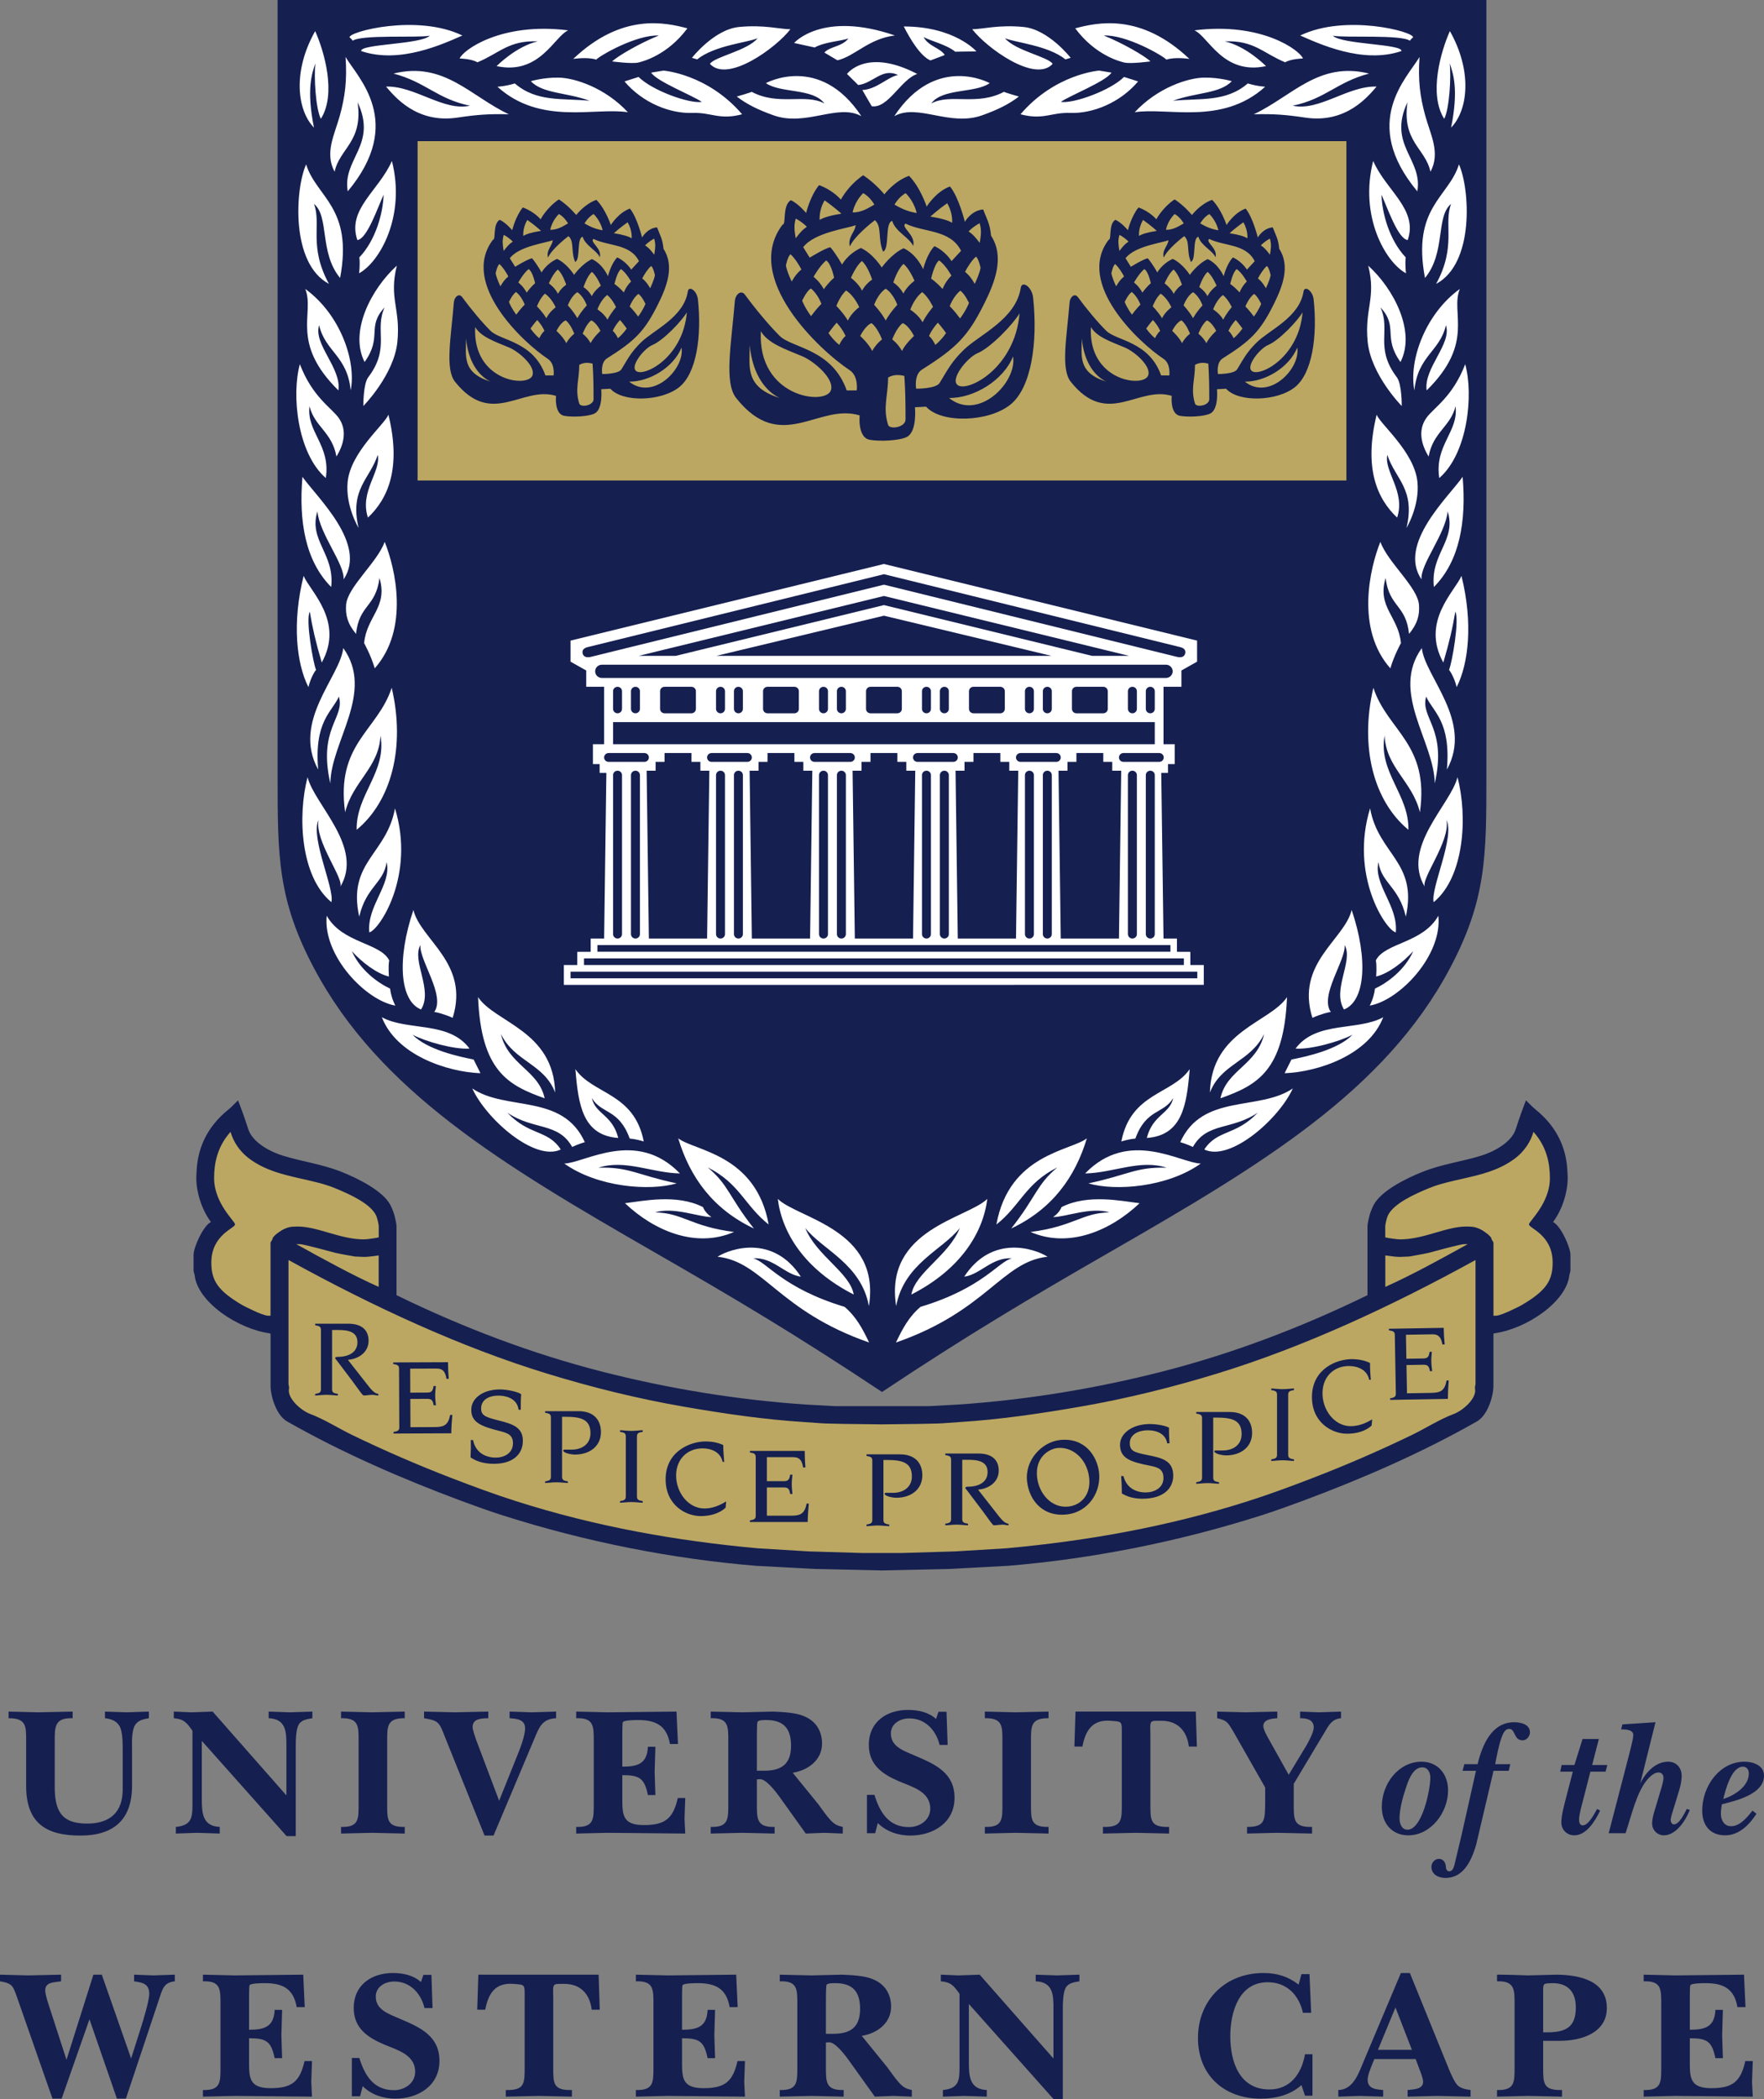 <?xml version="1.0" encoding="UTF-8" standalone="no"?>
<!-- Created with Inkscape (http://www.inkscape.org/) -->

<svg
   xmlns:dc="http://purl.org/dc/elements/1.1/"
   xmlns:cc="http://creativecommons.org/ns#"
   xmlns:rdf="http://www.w3.org/1999/02/22-rdf-syntax-ns#"
   xmlns:svg="http://www.w3.org/2000/svg"
   xmlns="http://www.w3.org/2000/svg"
   xmlns:sodipodi="http://sodipodi.sourceforge.net/DTD/sodipodi-0.dtd"
   xmlns:inkscape="http://www.inkscape.org/namespaces/inkscape"
   width="325.889"
   height="387.719"
   id="svg12121"
   version="1.1"
   inkscape:version="0.48.4 r9939"
   sodipodi:docname="UWC_logo.svg">
  <rect width="100%" height="100%" fill="#808080" stroke="none"/>
  <defs
     id="defs12123" />
  <sodipodi:namedview
     id="base"
     pagecolor="#ffffff"
     bordercolor="#666666"
     borderopacity="1.0"
     inkscape:pageopacity="0.0"
     inkscape:pageshadow="2"
     inkscape:zoom="0.35"
     inkscape:cx="162.94435"
     inkscape:cy="193.85937"
     inkscape:document-units="px"
     inkscape:current-layer="layer1"
     showgrid="false"
     fit-margin-top="0"
     fit-margin-left="0"
     fit-margin-right="0"
     fit-margin-bottom="0"
     inkscape:window-width="1855"
     inkscape:window-height="1056"
     inkscape:window-x="65"
     inkscape:window-y="24"
     inkscape:window-maximized="1" />
  <g
     inkscape:label="Layer 1"
     inkscape:groupmode="layer"
     id="layer1"
     transform="translate(-212.056,-338.503)">
    <g
       transform="matrix(0,-1.25,-1.25,0,1229.237,1123.313)"
       id="g12086">
      <path
         inkscape:connector-curvature="0"
         id="path11487"
         style="fill:#151f50;fill-opacity:1;fill-rule:evenodd;stroke:none"
         d="m 362.031,559.052 c 1.347,-0.33 4.777,-1.204 4.777,-2.903 0,-0.566 -0.44,-0.873 -1.004,-0.873 -1.936,0 -3.283,2.195 -3.773,3.776 z m -5.048,16.935 0,-2.501 3.284,-1.015 c 1.274,-0.401 2.695,-0.921 3.822,-1.605 0.686,-0.425 1.862,-1.345 1.862,-2.219 0,-0.495 -0.319,-0.755 -0.808,-0.755 -0.491,0 -1.397,0.283 -1.863,0.425 l -2.45,0.731 c -0.735,0.237 -1.666,0.52 -2.425,0.52 -0.981,0 -1.74,-0.803 -1.74,-1.723 0,-1.817 2.156,-3.21 3.749,-3.847 l 0.147,0.448 c -0.662,0.354 -2.279,1.086 -2.279,1.912 0,0.283 0.367,0.472 0.661,0.472 0.319,0 1.299,-0.307 1.642,-0.425 l 2.475,-0.755 c 0.711,-0.236 1.641,-0.448 2.376,-0.448 1.25,0 2.108,0.802 2.108,2.006 0,1.888 -1.642,3.375 -3.259,4.13 l 9.09,-2.266 -0.319,4.886 -0.735,0.188 c 0,-0.566 0,-1.793 -0.833,-1.793 -0.637,0 -2.548,0.543 -3.16,0.684 l -11.345,2.95 z m 13.918,1.455 0,2.408 -3.847,1.203 0,1.889 -0.981,0.212 0,-1.865 -3.822,0.992 c -1.029,0.259 -2.621,0.708 -3.675,0.708 -1.103,0 -1.911,-0.85 -1.911,-1.912 0,-1.817 2.132,-3.092 3.651,-3.823 l 0.245,0.448 -0.343,0.189 c -0.588,0.33 -2.083,1.133 -2.083,1.935 0,0.449 0.49,0.543 0.858,0.543 0.685,0 2.155,-0.401 2.842,-0.59 l 4.238,-1.086 0,-2.242 0.981,-0.259 0,2.242 3.847,-0.992 z m -4.705,15.564 0,-2.242 0.98,-0.236 0,2.242 c 1.299,-0.26 2.647,-0.496 3.921,-0.944 0.514,-0.189 1.298,-0.472 1.298,-1.133 0,-0.944 -1.691,-0.638 -1.691,-1.983 0,-0.59 0.589,-1.085 1.177,-1.085 1.225,0 1.494,1.416 1.494,2.336 0,3.352 -3.405,4.72 -6.199,5.405 l 0,1.959 -0.98,0.259 0,-1.982 -9.36,2.1 c -1.421,0.331 -2.842,0.685 -4.263,1.015 -0.441,0.118 -1.225,0.236 -1.225,0.85 0,0.401 0.441,0.472 0.759,0.496 0.564,0.047 1.079,0.377 1.079,1.014 0,0.614 -0.564,1.11 -1.177,1.11 -1.151,0 -1.641,-1.086 -1.641,-2.054 0,-2.69 2.499,-3.823 4.802,-4.531 l 11.026,-2.596 z m 0.515,10.544 c 0,-0.849 -0.76,-1.203 -1.544,-1.203 -1.74,0 -7.669,1.203 -7.669,3.375 0,0.897 0.931,1.18 1.69,1.18 1.324,0 3.186,-0.496 4.411,-0.921 1.127,-0.354 3.112,-1.038 3.112,-2.431 z m -6.395,-48.817 c -0.981,0.779 -2.304,1.841 -2.304,3.163 0,1.014 0.883,1.51 1.838,1.51 0.466,0 0.931,-0.071 1.396,-0.142 0.54,-2.053 1.471,-6.23 4.24,-6.23 1.543,0 2.058,1.652 2.058,2.879 0,3.658 -3.578,6.254 -7.228,6.254 -2.254,0 -3.651,-1.251 -3.651,-3.398 0,-2.03 1.519,-3.54 3.185,-4.626 l 0.466,0.59 z m 3.963,67.802 7.786,-4.665 c 1.007,-0.58 1.797,-1.077 1.906,-2.319 l 0.98,0 c -0.028,1.077 -0.082,2.181 -0.109,3.257 0.027,0.939 0.081,1.85 0.109,2.788 l -0.98,0 c 0,-0.966 -0.191,-2.015 -1.362,-2.015 -0.707,0 -1.96,0.69 -2.613,1.049 l -4.383,2.65 4.928,2.76 c 0.49,0.276 1.715,0.994 2.259,0.994 1.035,0 1.116,-1.325 1.171,-2.07 l 0.98,0 c -0.028,1.573 -0.082,3.147 -0.109,4.72 0.027,1.38 0.081,2.788 0.109,4.168 l -0.98,0 c -0.327,-1.435 -0.626,-1.573 -1.852,-2.319 l -8.384,-4.775 -2.396,0 c -2.341,0.055 -3.457,-0.055 -3.43,2.677 l -0.98,0 c 0.027,-1.462 0.082,-2.953 0.109,-4.416 -0.027,-1.739 -0.082,-3.45 -0.109,-5.189 l 0.98,0 c -0.082,2.76 1.089,2.705 3.43,2.705 l 2.94,0 z m 10.672,14.478 0,17.776 -5.173,0.166 0,-1.187 c 2.369,-0.442 4.029,-1.463 3.812,-4.168 -0.137,-1.739 -0.028,-1.656 -1.988,-1.656 l -10.263,0 c -2.423,0 -3.512,-0.028 -3.43,2.788 l -0.98,0 c 0.027,-1.629 0.082,-3.258 0.109,-4.886 -0.027,-1.629 -0.082,-3.257 -0.109,-4.886 l 0.98,0 c -0.082,2.816 1.007,2.761 3.43,2.761 l 10.263,0 c 2.151,0.055 1.988,0.138 1.988,-1.657 0,-2.401 -1.525,-3.753 -3.812,-4.03 l 0,-1.186 5.173,0.165 z m -13.612,28.581 c -2.232,0 -3.512,-0.082 -3.43,2.595 l -0.98,0 c 0.027,-1.518 0.082,-3.036 0.109,-4.554 -0.027,-1.629 -0.082,-3.258 -0.109,-4.858 l 0.98,0 c -0.055,2.622 1.089,2.594 3.321,2.594 l 9.256,0 c 2.233,0 3.512,0.083 3.485,-2.594 l 0.98,0 c -0.028,1.6 -0.082,3.257 -0.109,4.885 0.027,1.518 0.081,3.009 0.109,4.527 l -0.98,0 c 0.054,-2.677 -1.225,-2.595 -3.485,-2.595 l -9.147,0 z m -4.674,-59.99 c 0,-3.305 3.332,-5.877 6.64,-5.877 2.401,0 4.239,1.51 4.239,3.918 0,3.398 -3.234,5.876 -6.665,5.876 -2.45,0 -4.214,-1.51 -4.214,-3.917 z m 1.816,78.409 c -1.253,-1.242 -1.851,-3.037 -1.851,-4.803 0,-3.395 1.905,-6.542 5.58,-6.542 3.648,0 4.928,2.788 6.18,5.741 0.708,1.573 1.28,3.672 3.321,3.672 1.47,0 2.233,-1.381 2.233,-2.733 0,-2.402 -1.825,-3.975 -3.92,-4.472 l 0,-1.187 4.899,0.166 0,1.187 -1.061,0.359 c 1.007,1.104 1.334,2.649 1.334,4.14 0,3.202 -1.797,5.796 -5.146,5.796 -2.994,0 -4.355,-2.014 -5.417,-4.499 -0.817,-1.932 -1.497,-4.582 -4.029,-4.582 -1.688,0 -2.722,1.546 -2.722,3.147 0,3.064 2.286,4.334 4.764,5.106 l 0,1.104 -5.663,0 0,-1.214 1.498,-0.386 z m 7.432,12.571 c 0.354,-2.263 1.878,-4.333 4.301,-4.333 1.905,0 3.376,0.938 4.083,2.732 0.518,1.215 0.599,3.23 0.654,4.555 -0.028,1.49 -0.082,2.981 -0.109,4.472 0.027,1.573 0.081,3.119 0.109,4.692 l -0.98,0 c 0.082,-2.65 -1.198,-2.595 -3.43,-2.595 l -9.202,0 c -2.232,0 -3.512,-0.055 -3.43,2.595 l -0.98,0 c 0.027,-1.573 0.082,-3.119 0.109,-4.692 -0.027,-1.574 -0.082,-3.175 -0.109,-4.748 l 0.98,0 c -0.082,2.65 1.198,2.622 3.43,2.622 l 3.594,0 c 0,-0.138 0.027,-0.303 0.027,-0.442 0.054,-0.772 -1.307,-1.959 -2.559,-2.87 l -5.472,-3.92 c 0.027,-0.911 0.082,-1.822 0.109,-2.732 -0.027,-0.911 -0.082,-1.822 -0.109,-2.733 l 0.98,0 c 0.163,0.773 0.354,1.187 0.953,1.766 0.708,0.663 1.606,1.27 2.396,1.85 l 4.655,3.781 z m -8.984,32.002 c 0.027,-1.574 0.082,-3.119 0.109,-4.693 -0.027,-3.809 -0.082,-7.618 -0.109,-11.427 0.735,0.027 1.443,0.083 2.178,0.11 1.034,-0.027 2.041,-0.083 3.076,-0.11 l 0,1.104 c -3.076,0.69 -4.002,1.905 -4.002,5.024 0,3.257 1.634,3.174 4.193,3.174 l 3.184,0 c 0,-2.539 -0.435,-3.257 -2.939,-3.781 l 0,-1.105 c 1.116,0.028 2.259,0.083 3.375,0.111 1.252,-0.028 2.505,-0.083 3.757,-0.111 l 0,1.105 c -2.531,0.11 -2.94,1.545 -2.94,3.781 l 5.036,0 c 0.218,0 1.416,0 1.552,-0.083 0.3,-0.165 0.3,-1.932 0.3,-2.263 0,-2.65 -0.845,-4.223 -3.54,-4.693 l 0,-1.187 4.792,0.221 c -0.028,3.368 -0.082,6.763 -0.109,10.13 0.027,1.574 0.081,3.119 0.109,4.693 l -0.98,0 c 0.082,-2.65 -1.198,-2.595 -3.43,-2.595 l -9.202,0 c -2.232,0 -3.512,-0.055 -3.43,2.595 l -0.98,0 z m -0.299,12.217 14.401,-6.072 c 1.66,-0.691 2.831,-1.132 2.94,-3.175 l 0.98,0 c -0.028,1.187 -0.082,2.374 -0.109,3.561 0.027,1.104 0.081,2.208 0.109,3.312 l -0.98,0 c -0.082,-1.049 -0.164,-2.291 -1.498,-2.291 -1.116,0 -3.103,0.773 -4.165,1.215 l -6.533,2.622 9.065,3.423 c 0.436,0.138 1.389,0.497 1.824,0.497 1.28,0 1.28,-1.353 1.307,-2.319 l 0.98,0 c -0.028,1.656 -0.082,3.312 -0.109,4.968 0.027,1.519 0.081,3.009 0.109,4.527 l -0.98,0 c -0.381,-2.263 -0.626,-2.236 -2.913,-3.146 l -14.428,-5.797 0,-1.325 z m 9.582,-38.919 4.655,0 c 0.381,0 2.233,0 2.532,-0.083 0.327,-0.083 0.3,-1.021 0.3,-1.325 0,-2.594 -1.307,-3.643 -3.785,-3.643 -2.694,0 -3.702,1.352 -3.702,4.002 l 0,1.049 z m -4.873,58.861 c -2.232,0 -3.512,-0.083 -3.43,2.594 l -0.98,0 c 0.027,-1.518 0.082,-3.036 0.109,-4.554 -0.027,-1.629 -0.082,-3.257 -0.109,-4.858 l 0.98,0 c -0.055,2.622 1.089,2.595 3.321,2.595 l 9.256,0 c 2.233,0 3.512,0.082 3.485,-2.595 l 0.98,0 c -0.028,1.601 -0.082,3.257 -0.109,4.886 0.027,1.518 0.081,3.008 0.109,4.526 l -0.98,0 c 0.054,-2.677 -1.225,-2.594 -3.485,-2.594 l -9.147,0 z m -4.791,10.642 0,-1.353 13.094,0 c 0.899,0 2.559,0 3.349,-0.414 0.735,-0.386 0.844,-1.269 0.98,-2.042 l 0.98,0 c -0.028,1.104 -0.082,2.208 -0.109,3.312 0.027,1.049 0.081,2.098 0.109,3.147 l -0.98,0 c -0.109,-2.623 -2.096,-2.623 -4.166,-2.623 l -7.241,0 12.387,10.904 c -0.028,1.048 -0.082,2.07 -0.109,3.119 0.027,0.883 0.081,1.739 0.109,2.622 l -0.98,0 c -0.136,-1.518 -0.626,-1.877 -1.852,-2.76 l -10.943,0 c -1.933,0 -3.049,0.165 -3.267,2.456 l -0.98,0 c 0.027,-1.049 0.082,-2.098 0.109,-3.146 -0.027,-1.105 -0.082,-2.236 -0.109,-3.34 l 0.98,0 c 0.109,2.65 2.232,2.65 4.301,2.65 l 8.412,0 -14.074,-12.532 z m 17.423,41.088 c 0,-2.678 -1.225,-2.595 -3.485,-2.595 l -6.534,0 c -5.662,0 -7.322,-3.174 -7.322,-8.005 0,-5.051 2.449,-7.646 7.377,-7.646 l 5.091,0 c 1.061,0 2.804,0.111 3.756,-0.386 0.79,-0.414 0.981,-1.27 1.117,-2.098 l 0.98,0 c -0.028,1.104 -0.082,2.236 -0.109,3.34 0.027,1.049 0.081,2.098 0.109,3.147 l -0.98,0 c -0.082,-0.828 -0.354,-1.656 -1.117,-2.125 -0.843,-0.525 -2.776,-0.497 -3.756,-0.497 l -5.663,0 c -3.294,0 -5.036,1.821 -5.036,5.272 0,3.947 2.069,4.775 5.526,4.775 l 6.561,0 c 2.233,0 3.567,0.028 3.485,-2.65 l 0.98,0 c -0.028,1.712 -0.082,3.423 -0.109,5.134 0.027,1.436 0.081,2.898 0.109,4.334 l -0.98,0 z M 318.054,570.813 c 0.027,-1.573 0.081,-3.119 0.109,-4.692 -0.028,-3.809 -0.082,-7.618 -0.109,-11.428 0.735,0.028 1.443,0.083 2.178,0.111 1.034,-0.028 2.041,-0.083 3.076,-0.111 l 0,1.105 c -3.076,0.69 -4.002,1.904 -4.002,5.023 0,3.257 1.633,3.175 4.192,3.175 l 3.185,0 c 0,-2.54 -0.435,-3.258 -2.94,-3.782 l 0,-1.104 c 1.117,0.028 2.26,0.083 3.376,0.11 1.252,-0.027 2.504,-0.082 3.757,-0.11 l 0,1.104 c -2.532,0.11 -2.94,1.546 -2.94,3.782 l 5.036,0 c 0.218,0 1.415,0 1.552,-0.083 0.299,-0.166 0.299,-1.932 0.299,-2.264 0,-2.649 -0.843,-4.223 -3.539,-4.692 l 0,-1.187 4.791,0.221 c -0.027,3.367 -0.081,6.762 -0.108,10.13 0.027,1.573 0.081,3.119 0.108,4.692 l -0.979,0 c 0.081,-2.649 -1.198,-2.594 -3.431,-2.594 l -9.201,0 c -2.232,0 -3.512,-0.055 -3.43,2.594 l -0.98,0 z m 9.501,14.861 5.935,0 c 1.361,0 1.279,0.028 1.333,-1.408 0,-2.318 -1.361,-3.422 -3.593,-3.422 -2.94,0 -3.675,1.518 -3.675,4.251 l 0,0.579 z m -2.586,24.42 6.261,-2.594 -6.261,-2.429 0,5.023 z m -2.505,-20.196 c -2.232,0 -3.512,-0.056 -3.43,2.594 l -0.98,0 c 0.027,-1.601 0.081,-3.064 0.109,-4.554 -0.028,-1.684 -0.082,-3.368 -0.109,-5.052 l 0.98,0 c -0.082,2.816 1.007,2.788 3.43,2.788 l 3.838,0 0,-2.484 c 0,-3.064 1.116,-6.928 4.846,-6.928 4.056,0 4.873,4.03 4.927,7.315 -0.027,1.435 -0.081,2.898 -0.108,4.333 0.054,1.491 0.108,2.981 0.108,4.582 l -0.979,0 c 0.081,-2.65 -1.253,-2.594 -3.485,-2.594 l -9.147,0 z m 1.144,20.721 0,-6.101 -1.552,-0.579 c -0.409,-0.166 -1.362,-0.525 -1.797,-0.525 -1.171,0 -1.117,1.463 -1.225,2.292 l -0.98,0 c 0.027,-1.436 0.081,-2.899 0.109,-4.334 -0.028,-1.656 -0.082,-3.312 -0.109,-4.969 l 0.98,0 c 0.082,0.663 0.217,1.381 0.653,1.877 0.545,0.552 1.906,1.104 2.641,1.408 l 13.993,5.686 0,1.325 -12.959,5.465 c -1.688,0.718 -4.301,1.519 -4.328,3.782 l -0.98,0 c 0.027,-1.049 0.081,-2.098 0.109,-3.147 -0.028,-1.159 -0.082,-2.318 -0.109,-3.478 l 0.98,0 c 0.082,1.022 0.163,2.291 1.497,2.291 0.735,0 1.606,-0.414 2.287,-0.662 l 0.79,-0.331 z m -5.418,10.253 0,-1.104 6.125,0 0,1.104 c -2.859,0.497 -5.254,2.181 -5.199,5.355 0.054,4.389 4.165,5.687 7.894,5.687 3.457,0 7.949,-1.242 7.949,-5.521 0,-2.843 -1.905,-4.637 -4.518,-5.217 l 0,-1.214 5.716,0.248 0,1.187 -1.552,0.414 c 1.225,1.573 1.716,3.23 1.716,5.217 0,5.631 -4.029,9.661 -9.61,9.661 -5.472,0 -8.957,-3.837 -8.957,-9.302 0,-2.153 0.544,-4.389 2.015,-5.99 l -1.579,-0.525 z m -0.517,37.148 0,-1.352 13.094,0 c 0.898,0 2.559,0 3.349,-0.414 0.735,-0.387 0.843,-1.27 0.98,-2.043 l 0.979,0 c -0.027,1.104 -0.081,2.208 -0.108,3.312 0.027,1.049 0.081,2.098 0.108,3.147 l -0.979,0 c -0.11,-2.622 -2.097,-2.622 -4.166,-2.622 l -7.241,0 12.386,10.903 c -0.027,1.049 -0.081,2.07 -0.108,3.119 0.027,0.883 0.081,1.739 0.108,2.622 l -0.979,0 c -0.137,-1.518 -0.627,-1.877 -1.851,-2.76 l -10.945,0 c -1.932,0 -3.049,0.165 -3.266,2.456 l -0.98,0 c 0.027,-1.049 0.081,-2.097 0.109,-3.146 -0.028,-1.104 -0.082,-2.236 -0.109,-3.34 l 0.98,0 c 0.108,2.65 2.232,2.65 4.301,2.65 l 8.412,0 -14.074,-12.532 z m 9.664,33.661 4.655,0 c 0.381,0 2.232,0 2.532,-0.083 0.327,-0.083 0.299,-1.021 0.299,-1.325 0,-2.595 -1.307,-3.644 -3.784,-3.644 -2.695,0 -3.702,1.353 -3.702,4.003 l 0,1.049 z m -0.3,-5.3 c 0.354,-2.263 1.879,-4.334 4.302,-4.334 1.906,0 3.376,0.939 4.083,2.733 0.517,1.215 0.599,3.23 0.653,4.554 -0.027,1.491 -0.081,2.982 -0.108,4.472 0.027,1.574 0.081,3.119 0.108,4.693 l -0.979,0 c 0.081,-2.65 -1.198,-2.595 -3.431,-2.595 l -9.201,0 c -2.232,0 -3.512,-0.055 -3.43,2.595 l -0.98,0 c 0.027,-1.574 0.081,-3.119 0.109,-4.693 -0.028,-1.573 -0.082,-3.174 -0.109,-4.747 l 0.98,0 c -0.082,2.649 1.198,2.622 3.43,2.622 l 3.593,0 c 0,-0.138 0.028,-0.304 0.028,-0.442 0.054,-0.773 -1.307,-1.96 -2.559,-2.871 l -5.472,-3.919 c 0.027,-0.911 0.081,-1.822 0.109,-2.733 -0.028,-0.911 -0.082,-1.822 -0.109,-2.732 l 0.98,0 c 0.163,0.773 0.353,1.186 0.952,1.766 0.708,0.663 1.607,1.27 2.396,1.849 l 4.655,3.782 z m -8.983,33.382 c 0.027,-1.573 0.081,-3.119 0.109,-4.692 -0.028,-3.809 -0.082,-7.619 -0.109,-11.428 0.735,0.028 1.443,0.083 2.178,0.111 1.034,-0.028 2.041,-0.083 3.076,-0.111 l 0,1.104 c -3.076,0.691 -4.002,1.905 -4.002,5.024 0,3.257 1.633,3.174 4.192,3.174 l 3.185,0 c 0,-2.539 -0.435,-3.257 -2.94,-3.781 l 0,-1.104 c 1.117,0.027 2.26,0.083 3.376,0.11 1.252,-0.027 2.504,-0.083 3.757,-0.11 l 0,1.104 c -2.532,0.11 -2.94,1.546 -2.94,3.781 l 5.036,0 c 0.218,0 1.415,0 1.552,-0.082 0.299,-0.166 0.299,-1.933 0.299,-2.264 0,-2.65 -0.843,-4.223 -3.539,-4.692 l 0,-1.187 4.791,0.221 c -0.027,3.367 -0.081,6.762 -0.108,10.13 0.027,1.573 0.081,3.119 0.108,4.692 l -0.979,0 c 0.081,-2.65 -1.198,-2.594 -3.431,-2.594 l -9.201,0 c -2.232,0 -3.512,-0.056 -3.43,2.594 l -0.98,0 z m 18.021,5.508 0,17.776 -5.172,0.166 0,-1.187 c 2.369,-0.442 4.03,-1.463 3.812,-4.168 -0.137,-1.739 -0.028,-1.656 -1.988,-1.656 l -10.263,0 c -2.423,0 -3.512,-0.028 -3.43,2.788 l -0.98,0 c 0.027,-1.629 0.081,-3.257 0.109,-4.886 -0.028,-1.629 -0.082,-3.257 -0.109,-4.886 l 0.98,0 c -0.082,2.816 1.007,2.761 3.43,2.761 l 10.263,0 c 2.151,0.055 1.988,0.138 1.988,-1.656 0,-2.402 -1.525,-3.755 -3.812,-4.031 l 0,-1.186 5.172,0.165 z m -16.469,34.87 c -1.253,-1.242 -1.852,-3.036 -1.852,-4.803 0,-3.395 1.906,-6.542 5.581,-6.542 3.648,0 4.927,2.788 6.18,5.742 0.708,1.573 1.279,3.671 3.321,3.671 1.47,0 2.232,-1.38 2.232,-2.733 0,-2.401 -1.823,-3.975 -3.92,-4.471 l 0,-1.187 4.9,0.165 0,1.187 -1.062,0.359 c 1.008,1.104 1.335,2.65 1.335,4.14 0,3.202 -1.797,5.797 -5.145,5.797 -2.995,0 -4.357,-2.015 -5.418,-4.499 -0.817,-1.932 -1.497,-4.582 -4.029,-4.582 -1.688,0 -2.722,1.545 -2.722,3.146 0,3.064 2.286,4.334 4.764,5.107 l 0,1.104 -5.663,0 0,-1.215 1.498,-0.386 z m -1.552,23.611 c 0.027,-1.574 0.081,-3.119 0.109,-4.693 -0.028,-3.809 -0.082,-7.618 -0.109,-11.427 0.735,0.027 1.443,0.083 2.178,0.11 1.034,-0.027 2.041,-0.083 3.076,-0.11 l 0,1.104 c -3.076,0.69 -4.002,1.905 -4.002,5.024 0,3.257 1.633,3.174 4.192,3.174 l 3.185,0 c 0,-2.54 -0.435,-3.257 -2.94,-3.782 l 0,-1.104 c 1.117,0.028 2.26,0.083 3.376,0.111 1.252,-0.028 2.504,-0.083 3.757,-0.111 l 0,1.104 c -2.532,0.111 -2.94,1.546 -2.94,3.782 l 5.036,0 c 0.218,0 1.415,0 1.552,-0.083 0.299,-0.165 0.299,-1.932 0.299,-2.263 0,-2.65 -0.843,-4.223 -3.539,-4.693 l 0,-1.187 4.791,0.221 c -0.027,3.368 -0.081,6.763 -0.108,10.13 0.027,1.574 0.081,3.119 0.108,4.693 l -0.979,0 c 0.081,-2.65 -1.198,-2.595 -3.431,-2.595 l -9.201,0 c -2.232,0 -3.512,-0.055 -3.43,2.595 l -0.98,0 z m -0.3,12.713 0,-1.325 15.218,-5.078 c 1.28,-0.415 1.961,-0.746 2.124,-2.154 l 0.979,0 c -0.027,1.077 -0.081,2.126 -0.108,3.202 0.027,0.939 0.081,1.877 0.108,2.816 l -0.979,0 c -0.191,-1.215 -0.327,-2.236 -1.851,-2.236 -1.035,0 -3.894,0.883 -5.037,1.242 l -4.519,1.435 12.386,4.334 0,1.242 -12.577,3.975 7.242,2.346 c 0.68,0.221 2.341,0.801 3.022,0.801 1.279,0 1.171,-1.436 1.334,-2.346 l 0.979,0 c -0.027,1.628 -0.081,3.229 -0.108,4.858 0.027,1.38 0.081,2.787 0.108,4.168 l -0.979,0 c -0.3,-1.905 -0.763,-1.933 -2.423,-2.54 l -14.919,-5.217 0,-1.352 11.734,-4.113 -11.734,-4.058" />
      <path
         inkscape:connector-curvature="0"
         id="path11491"
         style="fill:#bba762;fill-opacity:1;fill-rule:nonzero;stroke:#bba762;stroke-width:1.878;stroke-linecap:butt;stroke-linejoin:miter;stroke-miterlimit:3.864;stroke-opacity:1;stroke-dasharray:none"
         d="m 606.993,752 0,-137.271 -50.144,0 0,137.271 50.144,0 z" />
      <path
         inkscape:connector-curvature="0"
         id="path11495"
         style="fill:#151f50;fill-opacity:1;fill-rule:evenodd;stroke:none"
         d="m 556.849,752.027 50.145,0 0,-137.275 -50.145,0 0,137.275 z m 50.145,0 z m 20.854,20.687 -114.739,0 c -11.741,0 -18.187,0 -28.316,-5.377 -18.166,-9.643 -29.007,-27.777 -41.899,-50.185 -6.907,-12.006 -12.202,-20.958 -20.72,-33.763 8.518,-12.805 13.813,-21.757 20.72,-33.762 12.892,-22.408 23.733,-40.543 41.899,-50.185 10.129,-5.377 16.575,-5.377 28.316,-5.377 l 114.739,0 0,178.649" />
      <path
         inkscape:connector-curvature="0"
         id="path11499"
         style="fill:#ffffff;fill-opacity:1;fill-rule:evenodd;stroke:none"
         d="m 513.97,710.232 1.305,0 0,1.323 1.305,0 0,3.972 -1.305,0 0,1.323 -1.305,0 0,1.324 -24.798,-0.331 0,-8.603 24.798,-0.331 0,1.323 z m -30.671,19.19 0.979,0 0,-92.633 -0.979,0 0,92.633 z m 0.978,0 z m 0.98,-1.985 0.978,0 0,-88.663 -0.978,0 0,88.663 z m 0.978,0 z m 0.989,-1.985 0.979,0 0,-84.693 -0.979,0 0,84.693 z m 0.979,0 z m 25.767,-2.977 c 0,-0.366 -0.292,-0.662 -0.652,-0.662 l -23.493,0 c -0.361,0 -0.653,0.296 -0.653,0.662 0,0.365 0.292,0.661 0.653,0.661 l 23.493,0 c 0.36,0 0.652,-0.296 0.652,-0.661 z m 0,-2.647 c 0,-0.365 -0.292,-0.662 -0.652,-0.662 l -23.493,0 c -0.361,0 -0.653,0.297 -0.653,0.662 0,0.365 0.292,0.662 0.653,0.662 l 23.493,0 c 0.36,0 0.652,-0.297 0.652,-0.662 z m 2.61,3.97 0,-5.293 c 0,-0.366 -0.292,-0.662 -0.652,-0.662 -0.36,0 -0.653,0.296 -0.653,0.662 l 0,5.293 c 0,0.365 0.293,0.661 0.653,0.661 0.36,0 0.652,-0.296 0.652,-0.661 z m -2.61,-16.542 c 0,-0.365 -0.292,-0.662 -0.652,-0.662 l -23.493,0 c -0.361,0 -0.653,0.297 -0.653,0.662 0,0.366 0.292,0.662 0.653,0.662 l 23.493,0 c 0.36,0 0.652,-0.296 0.652,-0.662 z m 0,-2.646 c 0,-0.366 -0.292,-0.662 -0.652,-0.662 l -23.493,0 c -0.361,0 -0.653,0.296 -0.653,0.662 0,0.365 0.292,0.661 0.653,0.661 l 23.493,0 c 0.36,0 0.652,-0.296 0.652,-0.661 z m 2.61,3.97 0,-5.294 c 0,-0.365 -0.292,-0.661 -0.652,-0.661 -0.36,0 -0.653,0.296 -0.653,0.661 l 0,5.294 c 0,0.365 0.293,0.661 0.653,0.661 0.36,0 0.652,-0.296 0.652,-0.661 z m 0,-15.219 0,-5.293 c 0,-0.366 -0.292,-0.662 -0.652,-0.662 -0.36,0 -0.653,0.296 -0.653,0.662 l 0,5.293 c 0,0.366 0.293,0.662 0.653,0.662 0.36,0 0.652,-0.296 0.652,-0.662 z m -2.61,-1.323 c 0,-0.366 -0.292,-0.662 -0.652,-0.662 l -23.493,0 c -0.361,0 -0.653,0.296 -0.653,0.662 0,0.365 0.292,0.662 0.653,0.662 l 23.493,0 c 0.36,0 0.652,-0.297 0.652,-0.662 z m 0,-2.647 c 0,-0.365 -0.292,-0.662 -0.652,-0.662 l -23.493,0 c -0.361,0 -0.653,0.297 -0.653,0.662 0,0.366 0.292,0.662 0.653,0.662 l 23.493,0 c 0.36,0 0.652,-0.296 0.652,-0.662 z m 3.915,33.745 3.263,0 0,-80.062 -3.263,0 0,80.062 z m 3.263,0 z m 8.484,1.654 0,-83.37 c 0,-0.548 -0.438,-0.992 -0.979,-0.992 -0.54,0 -0.979,0.444 -0.979,0.992 l 0,83.37 c 0,0.549 0.439,0.993 0.979,0.993 0.541,0 0.979,-0.444 0.979,-0.993 z m -3.263,-2.315 c 0,-0.366 -0.292,-0.662 -0.653,-0.662 l -2.61,0 c -0.361,0 -0.652,0.296 -0.652,0.662 0,0.365 0.291,0.661 0.652,0.661 l 2.61,0 c 0.361,0 0.653,-0.296 0.653,-0.661 z m 0,-2.647 c 0,-0.365 -0.292,-0.662 -0.653,-0.662 l -2.61,0 c -0.361,0 -0.652,0.297 -0.652,0.662 0,0.365 0.291,0.662 0.652,0.662 l 2.61,0 c 0.361,0 0.653,-0.297 0.653,-0.662 z m 0,-12.572 c 0,-0.365 -0.292,-0.662 -0.653,-0.662 l -2.61,0 c -0.361,0 -0.652,0.297 -0.652,0.662 0,0.366 0.291,0.662 0.652,0.662 l 2.61,0 c 0.361,0 0.653,-0.296 0.653,-0.662 z m 0,-2.646 c 0,-0.366 -0.292,-0.662 -0.653,-0.662 l -2.61,0 c -0.361,0 -0.652,0.296 -0.652,0.662 0,0.365 0.291,0.661 0.652,0.661 l 2.61,0 c 0.361,0 0.653,-0.296 0.653,-0.661 z m 0,-12.572 c 0,-0.366 -0.292,-0.662 -0.653,-0.662 l -2.61,0 c -0.361,0 -0.652,0.296 -0.652,0.662 0,0.365 0.291,0.662 0.652,0.662 l 2.61,0 c 0.361,0 0.653,-0.297 0.653,-0.662 z m 0,-2.647 c 0,-0.365 -0.292,-0.662 -0.653,-0.662 l -2.61,0 c -0.361,0 -0.652,0.297 -0.652,0.662 0,0.366 0.291,0.662 0.652,0.662 l 2.61,0 c 0.361,0 0.653,-0.296 0.653,-0.662 z m 0,26.135 0,-3.97 c 0,-0.365 -0.292,-0.661 -0.653,-0.661 l -2.61,0 c -0.361,0 -0.652,0.296 -0.652,0.661 l 0,3.97 c 0,0.366 0.291,0.662 0.652,0.662 l 2.61,0 c 0.361,0 0.653,-0.296 0.653,-0.662 z m 0,-15.218 0,-3.97 c 0,-0.366 -0.292,-0.662 -0.653,-0.662 l -2.61,0 c -0.361,0 -0.652,0.296 -0.652,0.662 l 0,3.97 c 0,0.365 0.291,0.662 0.652,0.662 l 2.61,0 c 0.361,0 0.653,-0.297 0.653,-0.662 z m 0,-15.218 0,-3.97 c 0,-0.366 -0.292,-0.662 -0.653,-0.662 l -2.61,0 c -0.361,0 -0.652,0.296 -0.652,0.662 l 0,3.97 c 0,0.365 0.291,0.661 0.652,0.661 l 2.61,0 c 0.361,0 0.653,-0.296 0.653,-0.661 z m -37.197,-21.504 0,8.604 24.798,0.33 0,-1.323 1.305,0 0,-1.323 1.305,0 0,-3.972 -1.305,0 0,-1.323 -1.305,0 0,-1.324 -24.798,0.331 z m 24.798,-7.607 1.305,0 0,-1.324 1.305,0 0,-3.971 -1.305,0 0,-1.324 -1.305,0 0,-1.323 -24.798,0.331 0,8.603 24.798,0.331 0,-1.323 z m 0,-12.243 c 0,-0.365 -0.292,-0.661 -0.652,-0.661 l -23.493,0 c -0.361,0 -0.653,0.296 -0.653,0.661 0,0.366 0.292,0.662 0.653,0.662 l 23.493,0 c 0.36,0 0.652,-0.296 0.652,-0.662 z m 0,2.647 c 0,-0.366 -0.292,-0.662 -0.652,-0.662 l -23.493,0 c -0.361,0 -0.653,0.296 -0.653,0.662 0,0.365 0.292,0.662 0.653,0.662 l 23.493,0 c 0.36,0 0.652,-0.297 0.652,-0.662 z m 2.61,1.323 0,-5.293 c 0,-0.366 -0.292,-0.662 -0.652,-0.662 -0.36,0 -0.653,0.296 -0.653,0.662 l 0,5.293 c 0,0.366 0.293,0.662 0.653,0.662 0.36,0 0.652,-0.296 0.652,-0.662 z m -2.61,11.249 c 0,-0.366 -0.292,-0.662 -0.652,-0.662 l -23.493,0 c -0.361,0 -0.653,0.296 -0.653,0.661 0,0.366 0.292,0.662 0.653,0.662 l 23.493,0 c 0.36,0 0.652,-0.296 0.652,-0.661 z m 0,2.646 c 0,-0.365 -0.292,-0.661 -0.652,-0.661 l -23.493,0 c -0.361,0 -0.653,0.296 -0.653,0.661 0,0.366 0.292,0.662 0.653,0.662 l 23.493,0 c 0.36,0 0.652,-0.296 0.652,-0.662 z m 2.61,1.324 0,-5.294 c 0,-0.365 -0.292,-0.661 -0.652,-0.661 -0.36,0 -0.653,0.296 -0.653,0.661 l 0,5.294 c 0,0.365 0.293,0.661 0.653,0.661 0.36,0 0.652,-0.296 0.652,-0.661 z m 0,15.218 0,-5.294 c 0,-0.365 -0.292,-0.661 -0.652,-0.661 -0.36,0 -0.653,0.296 -0.653,0.661 l 0,5.294 c 0,0.365 0.293,0.662 0.653,0.662 0.36,0 0.652,-0.297 0.652,-0.662 z m -2.61,-3.97 c 0,-0.366 -0.292,-0.662 -0.652,-0.662 l -23.493,0 c -0.361,0 -0.653,0.296 -0.653,0.662 0,0.365 0.292,0.662 0.653,0.662 l 23.493,0 c 0.36,0 0.652,-0.297 0.652,-0.662 z m 0,2.647 c 0,-0.366 -0.292,-0.662 -0.652,-0.662 l -23.493,0 c -0.361,0 -0.653,0.296 -0.653,0.661 0,0.366 0.292,0.662 0.653,0.662 l 23.493,0 c 0.36,0 0.652,-0.296 0.652,-0.661 z m 12.399,-33.084 c 0,-0.365 -0.292,-0.661 -0.653,-0.661 l -2.61,0 c -0.361,0 -0.652,0.296 -0.652,0.661 0,0.366 0.291,0.662 0.652,0.662 l 2.61,0 c 0.361,0 0.653,-0.296 0.653,-0.662 z m 0,2.647 c 0,-0.366 -0.292,-0.662 -0.653,-0.662 l -2.61,0 c -0.361,0 -0.652,0.296 -0.652,0.662 0,0.365 0.291,0.662 0.652,0.662 l 2.61,0 c 0.361,0 0.653,-0.297 0.653,-0.662 z m 0,12.572 c 0,-0.366 -0.292,-0.662 -0.653,-0.662 l -2.61,0 c -0.361,0 -0.652,0.296 -0.652,0.661 0,0.366 0.291,0.662 0.652,0.662 l 2.61,0 c 0.361,0 0.653,-0.296 0.653,-0.661 z m 0,2.646 c 0,-0.365 -0.292,-0.661 -0.653,-0.661 l -2.61,0 c -0.361,0 -0.652,0.296 -0.652,0.661 0,0.366 0.291,0.662 0.652,0.662 l 2.61,0 c 0.361,0 0.653,-0.296 0.653,-0.662 z m 0,12.572 c 0,-0.366 -0.292,-0.662 -0.653,-0.662 l -2.61,0 c -0.361,0 -0.652,0.296 -0.652,0.662 0,0.365 0.291,0.662 0.652,0.662 l 2.61,0 c 0.361,0 0.653,-0.297 0.653,-0.662 z m 0,2.647 c 0,-0.366 -0.292,-0.662 -0.653,-0.662 l -2.61,0 c -0.361,0 -0.652,0.296 -0.652,0.661 0,0.366 0.291,0.662 0.652,0.662 l 2.61,0 c 0.361,0 0.653,-0.296 0.653,-0.661 z m 0,-22.165 0,-3.97 c 0,-0.366 -0.292,-0.662 -0.653,-0.662 l -2.61,0 c -0.361,0 -0.652,0.296 -0.652,0.662 l 0,3.97 c 0,0.365 0.291,0.661 0.652,0.661 l 2.61,0 c 0.361,0 0.653,-0.296 0.653,-0.661 z m 0,15.218 0,-3.97 c 0,-0.366 -0.292,-0.662 -0.653,-0.662 l -2.61,0 c -0.361,0 -0.652,0.296 -0.652,0.662 l 0,3.97 c 0,0.365 0.291,0.661 0.652,0.661 l 2.61,0 c 0.361,0 0.653,-0.296 0.653,-0.661 z m 15.088,13.232 -10.667,43.32 c -0.132,0.532 -0.042,1.07 0.482,1.203 0.525,0.133 0.826,-0.191 0.957,-0.723 l 10.776,-43.8 -10.776,-43.799 c -0.131,-0.532 -0.432,-0.856 -0.957,-0.723 -0.524,0.132 -0.614,0.671 -0.482,1.203 l 10.667,43.319 z m -3.015,0 -7.505,30.777 0,5.471 c 0,0 8.85,-36.233 8.85,-36.248 0,-0.014 -8.85,-36.247 -8.85,-36.247 l 0,5.471 7.505,30.776 z m -7.505,24.775 5.936,-24.775 -5.936,-24.774 0,49.549 z m -14.357,-26.76 -1.305,0 0,-1.323 -1.305,0 0,-1.323 -24.798,0.331 0,8.601 24.798,0.331 0,-1.323 1.305,0 0,-1.324 1.305,0 0,-3.97 z m -27.408,21.505 0,-8.604 24.798,-0.331 0,1.324 1.305,0 0,1.323 1.305,0 0,3.972 -1.305,0 0,1.323 -1.305,0 0,1.323 -24.798,-0.33 z m -6.852,27.789 2.936,0 0,-1.984 1.949,-0.002 0.009,-1.982 1.958,-0.002 0,-1.985 24.472,-0.332 0,0.994 1.305,0 0,0.993 2.937,0 -10e-4,-1.655 8.484,0 0,2.647 2.407,0 1.305,2.316 3.112,0 11.323,-46.317 -11.323,-46.283 -3.112,0 -1.305,2.316 -2.407,0 0,2.646 -8.484,0 10e-4,-1.654 -2.937,0 0,0.993 -1.305,0 0,0.994 -24.472,-0.333 0,-1.985 -1.958,-10e-4 -0.009,-1.982 -1.949,-0.002 0,-1.985 -2.928,0 -0.008,94.585" />
      <path
         inkscape:connector-curvature="0"
         id="path11503"
         style="fill:#ffffff;fill-opacity:1;fill-rule:evenodd;stroke:none"
         d="m 616.921,678.18 c 3.931,7.538 0,10.382 0,10.382 l -1.637,-1.66 c 0.261,-2.218 2.603,-3.558 1.476,-5.878 -0.269,1.503 -2.107,3.136 -2.214,5.272 -0.006,0.012 -2.396,-1.394 -2.396,-1.394 -0.375,-2.429 3.986,-4.314 4.771,-6.722 z m -6.239,8.257 c 9.29,6.14 4.883,14.109 4.883,14.109 -1.521,-2.155 -0.718,-6.973 -3.005,-8.641 1.528,2.819 -0.411,6.754 1.729,10.762 -0.033,-0.158 -0.707,2.189 -0.707,2.189 -1.153,-1.514 -1.942,-3.116 -2.766,-5.414 -1.731,-4.821 1.797,-9.524 -0.134,-13.005 z M 442.158,658.918 c -0.732,6.752 -7.999,8.947 -12.677,22.408 2.018,-0.964 3.757,-1.866 5.267,-3.619 2.791,-9.251 6.695,-11.518 7.171,-13.511 0.198,2.93 -2.409,4.669 -2.707,7.043 6.259,-4.093 4.173,-10.361 2.946,-12.321 z m 8.546,8.91 c -4.939,0.605 -10.39,3.886 -14.136,11.225 3.235,-0.561 5.748,-5.526 9.835,-7.166 -3.236,2.547 -5.28,8.245 -11.539,9.411 11.369,1.814 12.945,-10.534 15.84,-13.47 z m -0.638,-22.506 c -4.037,4.248 -6.72,10.422 -4.25,16.121 0.809,-6.39 2.81,-7.555 2.893,-11.658 0.854,2.721 -0.722,6.564 -0.688,8.316 0.648,-0.975 1.465,-1.243 1.465,-1.243 1.993,-3.877 0.886,-8.928 0.58,-11.536 z m 9.588,7.789 c -5.748,1.727 -10.474,5.137 -13.327,11.181 4.703,-3.708 6.43,-3.712 9.027,-6.821 -2.342,4.706 -5.663,5.483 -8.437,9.011 10.438,-1.887 10.874,-11.012 12.737,-13.371 z m -3.729,-16.838 c -3.509,4.922 -4.105,12.607 -2.93,16.613 1.252,-5.906 2.444,-6.985 2.316,-11.561 1.278,3.928 -0.766,7.857 -0.851,12.045 6.685,-6.468 1.533,-14.074 1.465,-17.097 z m 13.949,1.641 c -5.28,0.432 -9.794,1.079 -10.168,6.338 3.483,-0.898 3.508,-3.385 5.893,-3.903 -2.385,1.425 -1.559,3.998 -5.987,5.595 -0.079,1.044 -0.426,2.072 -0.426,2.072 7.239,-1.407 6.931,-7.529 10.688,-10.102 z m -2.853,-15.24 c -4.556,2.072 -10.858,9.282 -9.019,13.081 2.972,-1.942 1.992,-4.634 5.442,-7.9 -2.64,3.885 -1.384,7.506 -5.067,9.584 0.447,0.944 0.709,1.87 0.709,1.87 7.254,-3.295 4.537,-11.627 7.935,-16.635 z m 13.498,0.855 c -10.901,0.44 -13.03,4.412 -14.955,9.843 4.182,-0.898 4.906,-5.388 9.504,-6.467 -4.172,2.072 -4.343,6.346 -8.652,8.021 9.163,-0.25 10.318,-8.889 14.103,-11.397 z m -2.972,-14.221 c -5.613,2.167 -8.082,9.636 -8.278,14.575 0,0 0.725,-0.346 2.027,-1.01 0.427,-2.166 1.443,-6.872 3.662,-9.023 -1.026,1.94 -2.215,6.216 -2.044,8.418 4.13,-3.065 2.555,-9.195 4.633,-12.96 z m 14.996,-8.147 c -5.876,-0.604 -12.519,5.742 -13.284,10.146 0,0 1.064,-0.604 2.512,-0.777 0.851,-1.814 2.724,-4.404 5.535,-5.656 -1.619,1.468 -3.322,3.67 -3.747,5.483 0,0 1.533,-0.129 2.384,0.043 2.64,-1.338 2.512,-6.951 6.6,-9.239 z m 0.852,12.814 c -7.384,-2.495 -13.472,-1.977 -14.707,1.131 2.895,1.813 7.153,-1.425 9.529,-0.095 -2.248,-0.207 -7.486,3.765 -9.913,2.038 0.043,0.173 -0.298,1.511 -0.851,2.728 8.09,2.539 11.539,-4.757 15.942,-5.802 z m 15.013,-2.724 c -6.838,-1.235 -7.902,-7.063 -16.009,-5.284 4.445,1.027 4.956,3.617 8.064,4.049 -3.321,0.777 -6.43,-2.936 -10.381,-2.564 0.332,1.485 8.422,6.838 18.326,3.799 z m 4.599,-12.917 c -5.774,-1.529 -14.758,-1.011 -18.463,3.523 2.044,0.474 9.581,-3.152 12.135,-1.9 -3.15,-0.605 -8.813,3.929 -9.921,3.177 5.877,3.601 12.178,-3.782 16.249,-4.8 z m 13.216,12.433 c -6.386,-2.089 -8.26,-8.306 -18.394,-6.881 4.557,1.122 6.6,5.008 11.326,5.224 -5.407,0.949 -8.686,-3.627 -13.915,-3.523 4.207,5.12 12.212,7.235 20.983,5.18 z m 16.533,-13.02 c -6.961,-1.733 -12.967,-1.048 -16.43,0.708 1.731,0.443 2.543,1.128 2.543,1.128 1.102,-0.455 7.404,-1.555 8.596,-0.927 -2.385,0.403 -4.355,0.846 -7.517,1.773 6.086,3.367 10.543,-1.733 12.808,-2.682 z m 5.03,11.984 c -3.066,-1.106 -6.702,-5.535 -9.332,-5.708 -1.456,-0.096 -2.726,0.184 -4.272,1.471 4.362,0.46 3.898,2.914 8.256,3.466 -4.314,1.285 -5.649,-1.894 -9.616,-2.27 0,0 -1.818,1.015 -3.727,1.567 5.813,5.159 14.809,3.039 18.691,1.474 z m -15.694,-6.125 c -4.267,-0.46 -10.81,-7.641 -17.961,-3.705 7.151,-0.621 8.516,2.05 10.788,3.061 -3.179,0.924 -4.634,-3.131 -12.832,-1.265 6.198,0.07 13.467,6.607 20.005,1.909 z m 25.3,-6.032 c -6.606,-0.559 -12.435,0.437 -16.282,4.248 4.917,0.553 6.869,-3.371 11.174,-2.038 -3.404,0.345 -7.794,4.054 -10.05,3.869 5.236,3.56 12.181,-3.998 15.158,-6.079 z m 9.177,12.708 c -1.469,-0.592 -5.514,-5.59 -9.936,-6.029 -3.537,-0.352 -6.799,1.618 -6.799,1.618 5.771,-1.351 7.223,1.671 10.797,2.832 -2.471,0.516 -5.408,-2.72 -9.264,-1.45 2.795,2.965 7.299,4.961 15.202,3.029 z m 7.464,-13.089 c -4.508,-1.247 -13.15,-0.387 -16.824,3.835 4.863,0.745 6.824,-2.888 10.61,-2.405 -3.023,0.731 -3.801,3.329 -7.426,3.974 1.664,1.033 3.844,1.672 5.728,0.317 1.489,-1.071 3.065,-3.861 7.912,-5.721 z m 11.121,0.795 c -3.531,1.452 -7.92,-2.3 -14.992,4.904 3.286,0.473 6.86,-3.753 9.627,-2.85 -3.913,0.904 -4.474,4.15 -9.627,4.666 4.474,0.86 11.334,-1.644 14.992,-6.72 z m 3.44,13.539 c -3.397,-3.755 -9.738,-7.077 -14.238,-4.766 3.769,2.689 5.136,0.237 8.073,2.957 -3.404,-1.559 -5.94,0.9 -10.33,-2.422 -1,-0.758 -4.243,-0.721 -4.243,-0.721 0,0 4.607,4.553 9.505,5.036 4.899,0.483 6.426,-1.291 11.233,-0.084 z m -1.819,-8.389 c 10.45,1.973 11.919,-3.523 16.786,-5.02 -3.603,-1.619 -14.644,-2.321 -17.66,3.374 5.616,-3.058 8.841,-1.075 11.816,-2.214 -1.873,2.299 -7.199,0.759 -10.942,3.86 z m 17.292,7.656 c -4.409,-1.919 -7.135,-6.665 -11.691,-5.104 0.166,1.455 4.848,3.016 6.699,3.88 -2.725,-0.084 -6.699,-1.159 -9.258,-3.584 -1.143,0.126 -2.35,-0.043 -2.35,-0.043 1.623,3.017 8.425,6.939 16.6,4.851 z m 15.359,-6.849 c -3.459,0.242 -5.91,-0.083 -8.701,-0.856 -2.792,-0.772 -5.479,-2.268 -8.259,-0.76 3.452,0.718 4.41,4.241 10.276,3.397 -6.324,2.974 -8.383,-2.299 -13.168,-1.455 10.193,8.5 16.767,1.497 19.852,-0.326 z m 3.826,-4.488 c -5.923,-3.343 -11.671,-2.696 -14.264,-0.177 5.65,-1.142 8.043,-0.303 9.509,0.21 -1.896,-0.244 -6.717,0.034 -8.208,0.806 3.653,2.327 9.964,0.504 12.963,-0.839 z m -0.652,22.12 c 3.223,-6.643 0.588,-16.779 -0.273,-16.678 0,-0.033 -0.166,0.269 -0.497,0.47 0.936,1.353 0.397,9.498 0.738,11.388 -1.301,-1.344 -1.202,-10.279 -2.262,-10.145 -1.963,5.736 1.093,12.202 2.294,14.965 z m -11.637,6.869 c 2.626,-5.626 7.877,-9.598 6.013,-17.047 -1.258,4.787 -3.752,6.441 -4.745,11.286 -0.87,-3.871 2.957,-8.154 2.824,-12.395 -1.433,1.243 -5.483,4.476 -4.589,10.515 0.44,2.968 0.564,4.609 0.497,7.641 z m 7.115,-1.813 c -1.367,6.365 4.39,8.523 5.285,10.581 1.258,-9.943 -2.966,-15.603 -4.159,-16.04 0.001,0 -0.033,1.747 -0.563,2.629 1.334,3.233 3.288,4.643 3.09,8.926 -0.692,-3.181 -3.653,-6.097 -3.653,-6.097 l 0,0.001 z m -6.817,19.407 c 3.662,-3.401 5.086,-7.919 5.119,-10.246 0.032,-2.261 -0.53,-4.106 -0.53,-4.106 -1.863,1.78 -1.632,5.257 -2.89,8.692 0.397,-4.048 -0.232,-7.819 2.559,-11.052 -0.464,-1.52 -0.464,-2.595 -0.497,-2.561 -5.748,6.365 -2.99,14.452 -3.761,19.273 z m 12.4,8.792 c 0.861,-3.266 2.327,-9.674 -4.523,-16.879 0,0 0.332,2.057 -0.099,3.401 0.629,0.604 3.694,5.928 3.561,9.262 -1.101,-2.763 -3.031,-6.096 -3.826,-6.902 0,-0.034 -0.397,2.93 -0.166,3.871 0.148,0.601 1.027,4.249 5.053,7.247 z m -12.698,8.087 c 5.981,-5.122 6.453,-11.622 6.453,-11.622 l -0.298,-1.823 c -1.301,0.806 -3.397,6.173 -4.324,7.483 -0.298,-1.814 1.665,-7.315 3.685,-9.339 0,-0.033 -0.662,-2.082 -0.662,-2.082 -3.156,2.662 -4.772,6.703 -4.655,10.035 0.099,2.83 -1.093,3.981 -0.199,7.348 z m 12.565,7.138 c 0,-1.545 0.697,-3.918 0.331,-7.608 -0.364,-3.678 -4.555,-6.945 -4.555,-6.945 l -0.232,0.772 c 2.062,2.562 2.493,7.449 3.122,8.936 -1.855,-1.554 -2.724,-6.374 -3.784,-7.046 -2.858,2.595 2.36,9.775 5.118,11.891 z m -181.37,37.644 c -0.732,-6.752 -7.999,-8.947 -12.677,-22.409 2.018,0.965 3.757,1.867 5.267,3.619 2.791,9.251 6.695,11.519 7.171,13.511 0.198,-2.929 -2.409,-4.668 -2.707,-7.042 6.259,4.092 4.173,10.361 2.946,12.321 z m 8.546,-8.911 c -4.939,-0.604 -10.39,-3.885 -14.136,-11.225 3.235,0.562 5.748,5.526 9.835,7.167 -3.236,-2.547 -5.28,-8.246 -11.539,-9.411 11.369,-1.814 12.945,10.534 15.84,13.469 z m -0.638,22.586 c -4.037,-4.248 -6.72,-10.422 -4.25,-16.121 0.809,6.39 2.81,7.555 2.893,11.658 0.854,-2.721 -0.722,-6.563 -0.688,-8.316 0.648,0.976 1.465,1.243 1.465,1.243 1.993,3.877 0.886,8.928 0.58,11.536 z m 9.588,-7.868 c -5.748,-1.727 -10.474,-5.138 -13.327,-11.182 4.703,3.709 6.43,3.713 9.027,6.822 -2.342,-4.706 -5.663,-5.483 -8.437,-9.011 10.438,1.887 10.874,11.012 12.737,13.371 z m -3.729,16.837 c -3.509,-4.921 -4.105,-12.606 -2.93,-16.613 1.252,5.906 2.444,6.986 2.316,11.562 1.278,-3.929 -0.766,-7.857 -0.851,-12.045 6.685,6.467 1.533,14.074 1.465,17.096 z m 13.949,-1.64 c -5.28,-0.432 -9.794,-1.08 -10.168,-6.338 3.483,0.898 3.508,3.385 5.893,3.903 -2.385,-1.425 -1.559,-3.998 -5.987,-5.595 -0.079,-1.045 -0.426,-2.073 -0.426,-2.073 7.239,1.408 6.931,7.53 10.688,10.103 z m -2.853,15.24 c -4.556,-2.073 -10.858,-9.283 -9.019,-13.082 2.972,1.943 1.992,4.635 5.442,7.901 -2.64,-3.886 -1.384,-7.506 -5.067,-9.584 0.447,-0.945 0.709,-1.87 0.709,-1.87 7.254,3.294 4.537,11.627 7.935,16.635 z m 13.498,-0.855 c -10.901,-0.441 -13.03,-4.413 -14.955,-9.844 4.182,0.898 4.906,5.388 9.504,6.468 -4.172,-2.073 -4.343,-6.347 -8.652,-8.022 9.163,0.251 10.318,8.889 14.103,11.398 z m -2.972,14.221 c -5.613,-2.167 -8.082,-9.636 -8.278,-14.575 0,0 0.725,0.346 2.027,1.01 0.427,2.166 1.443,6.872 3.662,9.023 -1.026,-1.94 -2.215,-6.217 -2.044,-8.418 4.13,3.065 2.555,9.195 4.633,12.96 z m 14.996,8.146 c -5.876,0.605 -12.519,-5.742 -13.284,-10.145 0,0 1.064,0.604 2.512,0.777 0.851,1.813 2.724,4.404 5.535,5.656 -1.619,-1.468 -3.322,-3.67 -3.747,-5.483 0,0 1.533,0.129 2.384,-0.044 2.64,1.339 2.512,6.951 6.6,9.239 z m 0.852,-12.813 c -7.384,2.495 -13.472,1.977 -14.707,-1.131 2.895,-1.814 7.153,1.424 9.529,0.095 -2.248,0.207 -7.486,-3.765 -9.913,-2.038 0.043,-0.173 -0.298,-1.511 -0.851,-2.729 8.09,-2.538 11.539,4.758 15.942,5.803 z m 15.013,2.724 c -6.838,1.235 -7.902,7.063 -16.009,5.284 4.445,-1.027 4.956,-3.618 8.064,-4.049 -3.321,-0.777 -6.43,2.935 -10.381,2.564 0.332,-1.485 8.422,-6.838 18.326,-3.799 z m 4.599,12.917 c -5.774,1.528 -14.758,1.01 -18.463,-3.523 2.044,-0.475 9.581,3.152 12.135,1.9 -3.15,0.604 -8.813,-3.929 -9.921,-3.178 5.877,-3.6 12.178,3.782 16.249,4.801 z m 13.216,-12.434 c -6.386,2.09 -8.26,8.307 -18.394,6.882 4.557,-1.122 6.6,-5.008 11.326,-5.224 -5.407,-0.95 -8.686,3.627 -13.915,3.523 4.207,-5.12 12.212,-7.236 20.983,-5.181 z m 16.533,13.021 c -6.961,1.733 -12.967,1.048 -16.43,-0.708 1.731,-0.443 2.543,-1.128 2.543,-1.128 1.102,0.455 7.404,1.554 8.596,0.927 -2.385,-0.403 -4.355,-0.846 -7.517,-1.773 6.086,-3.368 10.543,1.732 12.808,2.682 z m 5.03,-11.984 c -3.066,1.106 -6.702,5.534 -9.332,5.708 -1.456,0.096 -2.726,-0.184 -4.272,-1.471 4.362,-0.46 3.898,-2.914 8.256,-3.466 -4.314,-1.286 -5.649,1.894 -9.616,2.27 0,0 -1.818,-1.016 -3.727,-1.568 5.813,-5.158 14.809,-3.039 18.691,-1.473 z m -15.694,6.125 c -4.267,0.46 -10.81,7.641 -17.961,3.705 7.151,0.621 8.516,-2.05 10.788,-3.061 -3.179,-0.924 -4.634,3.13 -12.832,1.265 6.198,-0.07 13.467,-6.608 20.005,-1.909 z m 25.3,6.032 c -6.606,0.559 -12.435,-0.437 -16.282,-4.248 4.917,-0.554 6.869,3.371 11.174,2.037 -3.404,-0.344 -7.794,-4.053 -10.05,-3.868 5.236,-3.56 12.181,3.998 15.158,6.079 z m 9.177,-12.709 c -1.469,0.592 -5.514,5.59 -9.936,6.03 -3.537,0.352 -6.799,-1.619 -6.799,-1.619 5.771,1.352 7.223,-1.67 10.797,-2.831 -2.471,-0.517 -5.408,2.72 -9.264,1.45 2.795,-2.966 7.299,-4.961 15.202,-3.03 z m 7.464,13.089 c -4.508,1.248 -13.15,0.388 -16.824,-3.834 4.863,-0.745 6.824,2.888 10.61,2.405 -3.023,-0.731 -3.801,-3.329 -7.426,-3.975 1.664,-1.032 3.844,-1.672 5.728,-0.317 1.489,1.072 3.065,3.862 7.912,5.721 z m 11.121,-0.794 c -3.531,-1.452 -7.92,2.3 -14.992,-4.904 3.286,-0.473 6.86,3.753 9.627,2.849 -3.913,-0.903 -4.474,-4.149 -9.627,-4.665 4.474,-0.861 11.334,1.644 14.992,6.72 z m 3.44,-13.539 c -3.397,3.755 -9.738,7.077 -14.238,4.766 3.769,-2.689 5.136,-0.237 8.073,-2.957 -3.404,1.558 -5.94,-0.9 -10.33,2.422 -1,0.757 -4.243,0.721 -4.243,0.721 0,0 4.607,-4.553 9.505,-5.036 4.899,-0.483 6.426,1.291 11.233,0.084 z m -1.819,8.389 c 10.45,-1.973 11.919,3.522 16.786,5.019 -3.603,1.619 -14.644,2.321 -17.66,-3.373 5.616,3.058 8.841,1.074 11.816,2.214 -1.873,-2.299 -7.199,-0.76 -10.942,-3.86 z m 17.292,-7.657 c -4.409,1.92 -7.135,6.666 -11.691,5.104 0.166,-1.454 4.848,-3.016 6.699,-3.88 -2.725,0.085 -6.699,1.16 -9.258,3.585 -1.143,-0.127 -2.35,0.042 -2.35,0.042 1.623,-3.016 8.425,-6.938 16.6,-4.851 z m 15.359,6.849 c -3.459,-0.241 -5.91,0.084 -8.701,0.856 -2.792,0.773 -5.479,2.269 -8.259,0.76 3.452,-0.717 4.41,-4.24 10.276,-3.396 -6.324,-2.974 -8.383,2.299 -13.168,1.455 10.193,-8.5 16.767,-1.497 19.852,0.325 z m 3.826,4.489 c -5.923,3.343 -11.671,2.696 -14.264,0.177 5.65,1.142 8.043,0.302 9.509,-0.211 -1.896,0.244 -6.717,-0.033 -8.208,-0.806 3.653,-2.326 9.964,-0.503 12.963,0.84 z M 622.6,745.406 c 3.223,6.643 0.588,16.779 -0.273,16.678 0,0.034 -0.166,-0.269 -0.497,-0.47 0.936,-1.352 0.397,-9.498 0.738,-11.387 -1.301,1.343 -1.202,10.279 -2.262,10.144 -1.963,-5.736 1.093,-12.202 2.294,-14.965 z m -11.637,-6.869 c 2.626,5.626 7.877,9.598 6.013,17.047 -1.258,-4.787 -3.752,-6.441 -4.745,-11.286 -0.87,3.871 2.957,8.154 2.824,12.395 -1.433,-1.243 -5.483,-4.476 -4.589,-10.514 0.44,-2.968 0.564,-4.61 0.497,-7.642 z m 7.115,1.813 c -1.367,-6.365 4.39,-8.523 5.285,-10.581 1.258,9.943 -2.966,15.604 -4.159,16.04 0.001,0 -0.033,-1.746 -0.563,-2.628 1.334,-3.233 3.288,-4.644 3.09,-8.927 -0.692,3.181 -3.653,6.097 -3.653,6.097 l 0,-10e-4 z m -6.817,-19.407 c 3.662,3.401 5.086,7.919 5.119,10.246 0.032,2.261 -0.53,4.106 -0.53,4.106 -1.863,-1.78 -1.632,-5.257 -2.89,-8.692 0.397,4.048 -0.232,7.819 2.559,11.052 -0.464,1.52 -0.464,2.595 -0.497,2.561 -5.748,-6.365 -2.99,-14.452 -3.761,-19.273 z m 12.4,-8.792 c 0.861,3.266 2.327,9.674 -4.523,16.879 0,0 0.332,-2.057 -0.099,-3.401 0.629,-0.604 3.694,-5.928 3.561,-9.262 -1.101,2.763 -3.031,6.097 -3.826,6.903 0,0.033 -0.397,-2.931 -0.166,-3.871 0.148,-0.601 1.027,-4.25 5.053,-7.248 z m -12.698,-8.087 c 5.981,5.123 6.453,11.622 6.453,11.622 l -0.298,1.823 c -1.301,-0.806 -3.397,-6.173 -4.324,-7.483 -0.298,1.814 1.665,7.315 3.685,9.339 0,0.034 -0.662,2.082 -0.662,2.082 -3.156,-2.662 -4.772,-6.703 -4.655,-10.035 0.099,-2.83 -1.093,-3.981 -0.199,-7.348 z m 12.565,-7.138 c 0,1.545 0.697,3.918 0.331,7.608 -0.364,3.679 -4.555,6.945 -4.555,6.945 l -0.232,-0.772 c 2.062,-2.562 2.493,-7.449 3.122,-8.936 -1.855,1.554 -2.724,6.374 -3.784,7.046 -2.858,-2.595 2.36,-9.775 5.118,-11.891 z m -0.919,-15.437 c 3.694,10.73 -1.111,14.891 -1.111,14.891 l -0.669,-3.042 c 0.812,-1.389 0.966,-4 1.332,-4.978 -1.243,0.964 -1.145,2.703 -2.077,3.549 -0.004,0.012 -1.15,-1.94 -1.15,-1.94 0.635,-2.614 3.181,-4.569 3.675,-8.48 z m 1.328,-1.317 c 0,-7.549 -3.681,-10.739 -3.681,-10.739 l -0.049,3.14 c 1.039,1.225 1.637,3.77 2.165,4.668 -1.389,-0.73 -1.59,-2.46 -2.653,-3.129 -0.006,-0.012 -0.801,2.113 -0.801,2.113 0.629,1.52 3.329,3.093 5.019,3.947 z m -13.254,1.406 c 9.29,-6.14 4.882,-14.109 4.882,-14.109 -1.521,2.154 -0.717,6.973 -3.004,8.64 1.528,-2.819 -0.412,-6.754 1.728,-10.762 -0.033,0.159 -0.707,-2.19 -0.707,-2.19 -1.154,1.514 -1.942,3.117 -2.767,5.415 -1.73,4.821 1.799,9.525 -0.132,13.006" />
      <path
         inkscape:connector-curvature="0"
         id="path11507"
         style="fill:#151f50;fill-opacity:1;fill-rule:evenodd;stroke:none"
         d="m 572.301,680.084 c 0.171,0.693 0.256,1.566 -0.235,2.405 -2.736,0 -4.373,0.811 -6.989,0 -0.75,-0.232 -0.381,-2.578 0.795,-2.578 2.244,0 4.185,0.021 6.429,0.173 z m 25.516,-6.333 c -0.965,1.393 -1.977,2.489 -1.977,2.489 -0.251,-1.671 -0.605,-2.772 -0.921,-3.21 0,0 1.366,-0.17 2.898,0.721 z m -2.948,-4.793 c -1.124,-0.331 -1.866,-0.167 -2.91,-0.014 0.81,0.631 1.228,0.962 1.687,1.648 0,0 0.636,-0.552 1.223,-1.634 z m 4.439,10.94 c -1.314,-1.333 -2.935,-1.632 -2.935,-1.632 0.236,1.41 0.699,2.333 1.237,3.276 0,0 1.122,-0.601 1.698,-1.644 z m -10.986,3.528 c 0,0 2.032,1.255 2.886,3.082 -0.901,1.971 -2.452,2.787 -2.452,2.787 0,0 1.525,0.831 2.567,1.732 -0.193,0.861 -1.542,3.048 -1.542,3.048 l 1.545,0.959 c 2.228,-1.672 2.811,-6.818 3.257,-7.744 -0.993,0.039 -1.765,1.203 -3.144,0.851 1.533,-0.694 3.459,-3.165 3.878,-3.697 -0.927,-1.096 -2.769,-0.392 -4.65,-1.214 0.386,-1.007 4.341,-0.224 4.534,-1.359 -1.572,-0.431 -2.479,-2.578 -3.704,-3.087 1.649,-0.431 2.749,1.884 3.318,1.141 -1.346,-2.707 -0.833,-6.62 -4.025,-8.224 l -1.523,1.408 c 0,0 1.439,0.859 2.211,2.531 -1.236,1.164 -3.406,1.664 -3.406,1.664 0,0 2.196,0.923 3.097,2.895 -0.853,1.826 -2.847,3.227 -2.847,3.227 z m 0.53,-3.217 c -0.683,-0.865 -2.49,-1.622 -2.49,-1.622 0,0 -0.798,1.116 -1.884,1.641 1.1,0.605 1.63,1.493 1.63,1.493 0,0 1.989,-0.63 2.744,-1.512 z m -7.295,-17.155 c -1.516,0.893 -5.042,4.172 -5.916,6.252 -0.618,1.47 -3.86,4.104 -4.714,2.873 -1.026,-1.48 2.485,-8.432 10.63,-9.125 z m -6.367,0.961 c -3.835,-0.615 -9.649,5.113 -6.15,9.464 -0.041,-3.633 2.548,-8.006 6.15,-9.464 z m 12.489,7.102 c 0.608,-0.309 1.719,-0.99 2.247,-1.613 -0.288,-0.406 -1.655,-0.682 -1.655,-0.682 -0.97,0.172 -2.37,0.864 -2.37,0.864 0,0 1.1,0.555 1.778,1.431 z m -5.073,2.265 c 0,0 1.465,-0.528 2.285,-1.567 -0.461,-0.678 -1.81,-1.28 -1.81,-1.28 0,0 -1.012,0.372 -2.287,1.315 1.234,0.903 1.812,1.532 1.812,1.532 z m 2.079,4.059 c -0.785,-0.969 -2.184,-1.592 -2.184,-1.592 0,0 -1.184,1.014 -2.27,1.539 1.1,0.605 1.86,1.819 1.86,1.819 0,0 1.707,-0.589 2.594,-1.766 z m -4.584,2.882 c -0.364,-0.922 -1.896,-1.663 -1.896,-1.663 0,0 -1.126,1.248 -2.212,1.774 1.1,0.605 1.699,1.442 1.699,1.442 0,0 1.786,-0.663 2.409,-1.553 z m -1.897,-3.883 c 0,0 0.892,-0.342 1.966,-1.308 -0.46,-0.436 -1.536,-1.215 -1.536,-1.215 0,0 -0.983,0.654 -1.751,1.589 0,0 0.891,0.405 1.321,0.934 z m 8.598,14.028 c 0,0 2.119,0.417 2.563,1.178 -0.837,0.985 -2.419,1.857 -2.419,1.857 0,0 -0.683,-0.92 -1.831,-1.512 1.234,-0.903 1.687,-1.523 1.687,-1.523 z m 2.477,-4.111 c -0.683,0.866 -2.49,1.623 -2.49,1.623 0,0 -0.798,-1.116 -1.884,-1.642 1.1,-0.605 1.63,-1.493 1.63,-1.493 0,0 1.989,0.63 2.744,1.512 z m 8.966,5.519 c -0.965,-1.393 -1.978,-2.489 -1.978,-2.489 -0.251,1.671 -0.605,2.772 -0.921,3.21 0,0 1.366,0.17 2.899,-0.721 z m -2.692,4.257 c -1.124,0.331 -1.867,0.167 -2.91,0.014 0.809,-0.631 1.228,-0.962 1.687,-1.648 0,0 0.635,0.552 1.223,1.634 z m 3.759,-9.968 c -1.314,1.333 -2.858,1.566 -2.858,1.566 0,-1.333 0.622,-2.267 1.16,-3.21 0,0 1.122,0.602 1.698,1.644 z m -20.411,15.128 c -1.818,-1.073 -2.648,-3.63 -3.697,-6.127 -0.741,-1.764 -3.368,-4.825 -5.046,-4.218 -2.265,0.821 -1.032,10.865 8.743,10.345 z m -2.057,1.646 c -3.17,0 -6.173,0.786 -7.804,-4.432 0.855,1.826 3.171,4 7.804,4.432 z m 11.183,-7.64 c 0.608,0.308 1.719,0.99 2.247,1.613 -0.288,0.406 -1.655,0.681 -1.655,0.681 -0.97,-0.171 -2.369,-0.863 -2.369,-0.863 0,0 1.098,-0.555 1.777,-1.431 z m -5.08,-2.958 c 0,0 1.466,0.527 2.285,1.566 -0.46,0.678 -1.809,1.281 -1.809,1.281 0,0 -1.012,-0.372 -2.287,-1.315 1.234,-0.904 1.811,-1.532 1.811,-1.532 z m 1.984,-3.642 c -0.851,0.911 -2.29,1.433 -2.29,1.433 0,0 -1.111,-1.094 -2.158,-1.695 1.139,-0.526 1.981,-1.683 1.981,-1.683 0,0 1.662,0.708 2.467,1.945 z m -4.83,-3.756 c -0.364,0.923 -1.896,1.664 -1.896,1.664 0,0 -1.126,-1.249 -2.212,-1.774 1.1,-0.605 1.699,-1.443 1.699,-1.443 0,0 1.786,0.664 2.409,1.553 z m -1.897,3.833 c 0,0 0.892,0.342 1.966,1.308 -0.46,0.436 -1.536,1.215 -1.536,1.215 0,0 -0.983,-0.655 -1.751,-1.589 0,0 0.891,-0.405 1.321,-0.934 z m -15.336,-3.566 c -0.276,-1.448 -0.139,-4.531 0.455,-5.559 0.855,-1.48 4.35,-1.133 4.35,-1.133 l 0.085,-1.647 c -2.507,-2.259 -2.292,-9.23 0.301,-12.453 2.51,-3.12 9.199,-4.067 15.812,-3.364 1.63,0.174 2.57,1.653 1.451,1.826 -4.667,0.72 -6.935,6.141 -9.168,8.426 -1.694,1.733 -2.691,2.238 -4.885,3.566 -0.884,0.534 -0.854,3.471 -0.854,3.471 0,0 2.058,0.356 2.826,-0.864 3.214,-5.102 4.884,-6.78 9.768,-9.213 3.062,-1.525 6.851,-3.053 10.013,-0.995 1.831,0.173 2.361,0.596 3.879,1.169 -0.154,1.791 -1.832,2.702 -1.832,2.702 0,0 3.614,0.877 5.227,2.2 -0.77,2.104 -2.976,3.447 -2.976,3.447 0,0 2.783,0.885 4.55,2.602 -0.768,2.173 -2.741,3.646 -2.741,3.646 0,0 1.623,1.306 2.827,3.133 -1.546,2.259 -3.604,3.298 -3.604,3.298 0,0 1.374,1.117 2.143,3.221 -1.613,1.323 -4.115,1.913 -4.115,1.913 0,0 1.375,1.125 1.887,2.259 -0.768,1.299 -3.643,0.652 -3.594,1.212 -7.89,6 -18.6,-5.475 -21.518,-9.904 -0.885,-1.345 -2.996,-1.047 -2.996,-1.047 l -10e-4,1.48 c 6.166,2.173 6.252,8.085 8.053,9.905 1.574,1.59 4.03,3.621 6.089,5.132 0.787,0.579 0.034,1.42 -0.928,1.498 -6.391,0.52 -12.056,1.626 -14.356,-0.211 -8.32,-6.64 -0.675,-12.132 -2.546,-18.237 0,0 -3.254,0.347 -3.602,-1.479 z m 22.325,-2.371 c -0.72,-1.136 -2.389,-1.713 -2.389,-1.713 0,0 -0.987,0.971 -2.309,1.713 1.322,0.742 2.309,1.712 2.309,1.712 0,0 1.669,-0.577 2.389,-1.712 z m 1.476,-6.709 c 0,0 2.179,-0.47 2.7,-1.18 -0.689,-0.978 -2.244,-1.822 -2.244,-1.822 0,0 -0.775,0.842 -1.977,1.309 1.134,1.029 1.521,1.693 1.521,1.693" />
      <path
         inkscape:connector-curvature="0"
         id="path11511"
         style="fill:#151f50;fill-opacity:1;fill-rule:evenodd;stroke:none"
         d="m 574.126,635.163 c 0.14,0.567 0.21,1.281 -0.192,1.968 -2.238,0 -3.578,0.663 -5.718,0 -0.614,-0.19 -0.312,-2.11 0.65,-2.11 1.836,0 3.424,0.018 5.26,0.142 z m 20.877,-5.182 c -0.789,1.14 -1.617,2.037 -1.617,2.037 -0.206,-1.367 -0.496,-2.268 -0.755,-2.627 0,0 1.118,-0.139 2.372,0.59 z m -2.412,-3.921 c -0.92,-0.271 -1.527,-0.137 -2.38,-0.011 0.662,0.516 1.003,0.786 1.38,1.347 0,0 0.519,-0.451 1,-1.336 z m 3.632,8.951 c -1.076,-1.091 -2.402,-1.335 -2.402,-1.335 0.194,1.153 0.572,1.908 1.012,2.68 0,0 0.918,-0.492 1.39,-1.345 z m -8.989,2.886 c 0,0 1.663,1.027 2.361,2.522 -0.737,1.613 -2.007,2.281 -2.007,2.281 0,0 1.249,0.679 2.101,1.416 -0.158,0.705 -1.261,2.494 -1.261,2.494 l 1.264,0.785 c 1.823,-1.369 2.3,-5.579 2.665,-6.336 -0.813,0.032 -1.444,0.984 -2.573,0.696 1.255,-0.568 2.83,-2.59 3.173,-3.025 -0.758,-0.897 -2.265,-0.32 -3.804,-0.993 0.316,-0.824 3.551,-0.183 3.709,-1.112 -1.286,-0.352 -2.028,-2.109 -3.03,-2.526 1.349,-0.352 2.249,1.542 2.714,0.934 -1.101,-2.215 -0.681,-5.416 -3.292,-6.729 l -1.246,1.152 c 0,0 1.176,0.703 1.808,2.071 -1.011,0.952 -2.786,1.362 -2.786,1.362 0,0 1.796,0.755 2.533,2.368 -0.698,1.494 -2.329,2.64 -2.329,2.64 z m 0.434,-2.631 c -0.559,-0.709 -2.037,-1.328 -2.037,-1.328 0,0 -0.654,0.913 -1.542,1.343 0.9,0.495 1.333,1.222 1.333,1.222 0,0 1.628,-0.516 2.246,-1.237 z m -5.969,-14.037 c -1.24,0.731 -4.125,3.413 -4.841,5.116 -0.505,1.203 -3.157,3.358 -3.856,2.35 -0.839,-1.21 2.033,-6.898 8.697,-7.466 z m -5.21,0.787 c -3.137,-0.503 -7.894,4.184 -5.031,7.743 -0.033,-2.973 2.084,-6.55 5.031,-7.743 z m 10.219,5.81 c 0.498,-0.252 1.406,-0.809 1.839,-1.319 -0.236,-0.332 -1.355,-0.558 -1.355,-0.558 -0.793,0.14 -1.938,0.707 -1.938,0.707 0,0 0.899,0.453 1.454,1.17 z m -4.151,1.853 c 0,0 1.199,-0.431 1.87,-1.281 -0.377,-0.555 -1.481,-1.048 -1.481,-1.048 0,0 -0.828,0.304 -1.871,1.076 1.009,0.739 1.482,1.253 1.482,1.253 z m 1.702,3.322 c -0.643,-0.793 -1.788,-1.303 -1.788,-1.303 0,0 -0.968,0.829 -1.857,1.259 0.9,0.495 1.522,1.488 1.522,1.488 0,0 1.397,-0.481 2.123,-1.444 z m -3.751,2.358 c -0.298,-0.755 -1.551,-1.361 -1.551,-1.361 0,0 -0.922,1.021 -1.81,1.451 0.9,0.495 1.39,1.181 1.39,1.181 0,0 1.461,-0.544 1.971,-1.271 z m -1.552,-3.177 c 0,0 0.729,-0.28 1.609,-1.071 -0.377,-0.357 -1.257,-0.994 -1.257,-0.994 0,0 -0.804,0.536 -1.433,1.3 0,0 0.729,0.332 1.081,0.765 z m 7.035,11.477 c 0,0 1.734,0.341 2.097,0.964 -0.685,0.806 -1.98,1.519 -1.98,1.519 0,0 -0.558,-0.752 -1.498,-1.237 1.01,-0.739 1.381,-1.246 1.381,-1.246 z m 2.026,-3.363 c -0.558,0.708 -2.037,1.327 -2.037,1.327 0,0 -0.653,-0.913 -1.541,-1.343 0.899,-0.495 1.333,-1.221 1.333,-1.221 0,0 1.628,0.515 2.245,1.237 z m 7.335,4.515 c -0.788,-1.14 -1.617,-2.036 -1.617,-2.036 -0.205,1.367 -0.495,2.268 -0.754,2.626 0,0 1.118,0.139 2.371,-0.59 z m -2.201,3.483 c -0.921,0.271 -1.528,0.137 -2.381,0.011 0.662,-0.516 1.004,-0.786 1.38,-1.348 0,0 0.519,0.452 1.001,1.337 z m 3.075,-8.155 c -1.075,1.09 -2.338,1.28 -2.338,1.28 0,-1.09 0.509,-1.854 0.949,-2.625 0,0 0.918,0.491 1.389,1.345 z m -16.7,12.377 c -1.487,-0.878 -2.166,-2.97 -3.024,-5.013 -0.607,-1.443 -2.757,-3.948 -4.129,-3.451 -1.854,0.671 -0.844,8.889 7.153,8.464 z m -1.683,1.347 c -2.593,0 -5.051,0.643 -6.385,-3.627 0.7,1.495 2.594,3.273 6.385,3.627 z m 9.15,-6.251 c 0.498,0.252 1.406,0.809 1.838,1.319 -0.236,0.332 -1.354,0.558 -1.354,0.558 -0.793,-0.14 -1.938,-0.707 -1.938,-0.707 0,0 0.898,-0.454 1.454,-1.17 z m -4.156,-2.421 c 0,0 1.199,0.432 1.869,1.282 -0.377,0.555 -1.48,1.048 -1.48,1.048 0,0 -0.828,-0.305 -1.872,-1.076 1.01,-0.74 1.483,-1.254 1.483,-1.254 z m 1.622,-2.98 c -0.696,0.746 -1.873,1.173 -1.873,1.173 0,0 -0.909,-0.895 -1.766,-1.387 0.933,-0.43 1.621,-1.377 1.621,-1.377 0,0 1.36,0.58 2.018,1.591 z m -3.951,-3.072 c -0.298,0.754 -1.551,1.361 -1.551,1.361 0,0 -0.922,-1.022 -1.81,-1.452 0.9,-0.494 1.39,-1.18 1.39,-1.18 0,0 1.461,0.543 1.971,1.271 z m -1.552,3.135 c 0,0 0.729,0.28 1.609,1.071 -0.377,0.357 -1.257,0.994 -1.257,0.994 0,0 -0.804,-0.536 -1.433,-1.3 0,0 0.729,-0.332 1.081,-0.765 z m -12.548,-2.917 c -0.225,-1.185 -0.113,-3.707 0.373,-4.548 0.699,-1.211 3.558,-0.927 3.558,-0.927 l 0.071,-1.348 c -2.052,-1.849 -1.876,-7.552 0.245,-10.188 2.054,-2.553 7.527,-3.328 12.937,-2.753 1.334,0.142 2.104,1.353 1.188,1.494 -3.819,0.589 -5.675,5.025 -7.502,6.894 -1.386,1.418 -2.201,1.831 -3.996,2.917 -0.724,0.438 -0.699,2.841 -0.699,2.841 0,0 1.684,0.29 2.312,-0.707 2.63,-4.174 3.996,-5.548 7.992,-7.538 2.505,-1.248 5.605,-2.498 8.192,-0.814 1.499,0.141 1.932,0.487 3.174,0.956 -0.125,1.465 -1.498,2.211 -1.498,2.211 0,0 2.956,0.717 4.276,1.8 -0.63,1.721 -2.435,2.821 -2.435,2.821 0,0 2.277,0.723 3.723,2.128 -0.628,1.778 -2.243,2.983 -2.243,2.983 0,0 1.328,1.069 2.313,2.563 -1.265,1.849 -2.948,2.699 -2.948,2.699 0,0 1.124,0.914 1.753,2.635 -1.319,1.082 -3.367,1.565 -3.367,1.565 0,0 1.125,0.921 1.544,1.849 -0.629,1.062 -2.981,0.533 -2.941,0.991 -6.455,4.909 -15.218,-4.479 -17.605,-8.103 -0.725,-1.1 -2.452,-0.857 -2.452,-0.857 l 0,1.211 c 5.045,1.778 5.115,6.615 6.589,8.104 1.287,1.301 3.297,2.963 4.982,4.2 0.644,0.473 0.028,1.161 -0.76,1.225 -5.229,0.425 -9.863,1.33 -11.746,-0.173 -6.807,-5.433 -0.552,-9.926 -2.083,-14.921 0,0 -2.662,0.284 -2.947,-1.21 z m 18.266,-1.94 c -0.589,-0.929 -1.955,-1.401 -1.955,-1.401 0,0 -0.807,0.794 -1.889,1.401 1.082,0.607 1.889,1.401 1.889,1.401 0,0 1.366,-0.472 1.955,-1.401 z m 1.207,-5.489 c 0,0 1.784,-0.385 2.209,-0.966 -0.563,-0.8 -1.836,-1.491 -1.836,-1.491 0,0 -0.633,0.69 -1.617,1.072 0.928,0.842 1.244,1.385 1.244,1.385" />
      <path
         inkscape:connector-curvature="0"
         id="path11515"
         style="fill:#151f50;fill-opacity:1;fill-rule:evenodd;stroke:none"
         d="m 574.126,726.164 c 0.14,0.567 0.21,1.281 -0.192,1.968 -2.238,0 -3.578,0.663 -5.718,0 -0.614,-0.19 -0.312,-2.11 0.65,-2.11 1.836,0 3.424,0.018 5.26,0.142 z m 20.877,-5.182 c -0.789,1.14 -1.617,2.037 -1.617,2.037 -0.206,-1.367 -0.496,-2.268 -0.755,-2.627 0,0 1.118,-0.139 2.372,0.59 z m -2.412,-3.921 c -0.92,-0.271 -1.527,-0.137 -2.38,-0.011 0.662,0.516 1.003,0.786 1.38,1.347 0,0 0.519,-0.451 1,-1.336 z m 3.632,8.951 c -1.076,-1.091 -2.402,-1.335 -2.402,-1.335 0.194,1.153 0.572,1.908 1.012,2.68 0,0 0.918,-0.492 1.39,-1.345 z m -8.989,2.886 c 0,0 1.663,1.027 2.361,2.522 -0.737,1.613 -2.007,2.281 -2.007,2.281 0,0 1.249,0.679 2.101,1.416 -0.158,0.705 -1.261,2.494 -1.261,2.494 l 1.264,0.785 c 1.823,-1.369 2.3,-5.579 2.665,-6.336 -0.813,0.032 -1.444,0.984 -2.573,0.696 1.255,-0.568 2.83,-2.59 3.173,-3.025 -0.758,-0.897 -2.265,-0.32 -3.804,-0.993 0.316,-0.824 3.551,-0.183 3.709,-1.112 -1.286,-0.352 -2.028,-2.109 -3.03,-2.526 1.349,-0.352 2.249,1.542 2.714,0.934 -1.101,-2.215 -0.681,-5.416 -3.292,-6.729 l -1.246,1.152 c 0,0 1.176,0.703 1.808,2.071 -1.011,0.952 -2.786,1.362 -2.786,1.362 0,0 1.796,0.755 2.533,2.368 -0.698,1.494 -2.329,2.64 -2.329,2.64 z m 0.434,-2.631 c -0.559,-0.709 -2.037,-1.328 -2.037,-1.328 0,0 -0.654,0.913 -1.542,1.343 0.9,0.495 1.333,1.222 1.333,1.222 0,0 1.628,-0.516 2.246,-1.237 z m -5.969,-14.037 c -1.24,0.731 -4.125,3.414 -4.841,5.116 -0.505,1.203 -3.157,3.358 -3.856,2.35 -0.839,-1.21 2.033,-6.898 8.697,-7.466 z m -5.21,0.787 c -3.137,-0.503 -7.894,4.183 -5.031,7.743 -0.033,-2.973 2.084,-6.55 5.031,-7.743 z m 10.219,5.81 c 0.498,-0.252 1.406,-0.81 1.839,-1.32 -0.236,-0.331 -1.355,-0.557 -1.355,-0.557 -0.793,0.14 -1.938,0.707 -1.938,0.707 0,0 0.899,0.453 1.454,1.17 z m -4.151,1.853 c 0,0 1.199,-0.431 1.87,-1.281 -0.377,-0.555 -1.481,-1.048 -1.481,-1.048 0,0 -0.828,0.304 -1.871,1.076 1.009,0.739 1.482,1.253 1.482,1.253 z m 1.702,3.322 c -0.643,-0.793 -1.788,-1.303 -1.788,-1.303 0,0 -0.968,0.829 -1.857,1.259 0.9,0.495 1.522,1.488 1.522,1.488 0,0 1.397,-0.481 2.123,-1.444 z m -3.751,2.358 c -0.298,-0.755 -1.551,-1.361 -1.551,-1.361 0,0 -0.922,1.021 -1.81,1.451 0.9,0.495 1.39,1.18 1.39,1.18 0,0 1.461,-0.543 1.971,-1.27 z m -1.552,-3.177 c 0,0 0.729,-0.28 1.609,-1.071 -0.377,-0.357 -1.257,-0.994 -1.257,-0.994 0,0 -0.804,0.536 -1.433,1.3 0,0 0.729,0.332 1.081,0.765 z m 7.035,11.477 c 0,0 1.734,0.341 2.097,0.964 -0.685,0.806 -1.98,1.519 -1.98,1.519 0,0 -0.558,-0.752 -1.498,-1.237 1.01,-0.739 1.381,-1.246 1.381,-1.246 z m 2.026,-3.363 c -0.558,0.708 -2.037,1.327 -2.037,1.327 0,0 -0.653,-0.913 -1.541,-1.343 0.899,-0.495 1.333,-1.221 1.333,-1.221 0,0 1.628,0.515 2.245,1.237 z m 7.335,4.515 c -0.788,-1.14 -1.617,-2.036 -1.617,-2.036 -0.205,1.367 -0.495,2.268 -0.754,2.626 0,0 1.118,0.139 2.371,-0.59 z m -2.201,3.483 c -0.921,0.271 -1.528,0.137 -2.381,0.011 0.662,-0.516 1.004,-0.786 1.38,-1.348 0,0 0.519,0.452 1.001,1.337 z m 3.075,-8.155 c -1.075,1.09 -2.338,1.28 -2.338,1.28 0,-1.09 0.509,-1.854 0.949,-2.625 0,0 0.918,0.491 1.389,1.345 z m -16.7,12.376 c -1.487,-0.877 -2.166,-2.969 -3.024,-5.012 -0.607,-1.443 -2.757,-3.948 -4.129,-3.451 -1.854,0.671 -0.844,8.889 7.153,8.463 z m -1.683,1.348 c -2.593,0 -5.051,0.643 -6.385,-3.627 0.7,1.494 2.594,3.273 6.385,3.627 z m 9.15,-6.251 c 0.498,0.252 1.406,0.809 1.838,1.319 -0.236,0.332 -1.354,0.558 -1.354,0.558 -0.793,-0.14 -1.938,-0.707 -1.938,-0.707 0,0 0.898,-0.453 1.454,-1.17 z m -4.156,-2.421 c 0,0 1.199,0.432 1.869,1.282 -0.377,0.555 -1.48,1.048 -1.48,1.048 0,0 -0.828,-0.305 -1.872,-1.076 1.01,-0.74 1.483,-1.254 1.483,-1.254 z m 1.622,-2.98 c -0.696,0.746 -1.873,1.173 -1.873,1.173 0,0 -0.909,-0.895 -1.766,-1.387 0.933,-0.43 1.621,-1.377 1.621,-1.377 0,0 1.36,0.58 2.018,1.591 z m -3.951,-3.072 c -0.298,0.754 -1.551,1.361 -1.551,1.361 0,0 -0.922,-1.022 -1.81,-1.452 0.9,-0.494 1.39,-1.18 1.39,-1.18 0,0 1.461,0.543 1.971,1.271 z m -1.552,3.135 c 0,0 0.729,0.28 1.609,1.071 -0.377,0.357 -1.257,0.994 -1.257,0.994 0,0 -0.804,-0.536 -1.433,-1.3 0,0 0.729,-0.332 1.081,-0.765 z m -12.548,-2.917 c -0.225,-1.185 -0.113,-3.707 0.373,-4.548 0.699,-1.211 3.558,-0.927 3.558,-0.927 l 0.071,-1.348 c -2.052,-1.849 -1.876,-7.552 0.245,-10.188 2.054,-2.553 7.527,-3.328 12.937,-2.753 1.334,0.142 2.104,1.353 1.188,1.494 -3.819,0.589 -5.675,5.025 -7.502,6.894 -1.386,1.418 -2.201,1.831 -3.996,2.917 -0.724,0.438 -0.699,2.841 -0.699,2.841 0,0 1.684,0.29 2.312,-0.707 2.63,-4.174 3.996,-5.548 7.992,-7.538 2.505,-1.248 5.605,-2.498 8.192,-0.815 1.499,0.142 1.932,0.488 3.174,0.957 -0.125,1.465 -1.498,2.211 -1.498,2.211 0,0 2.956,0.717 4.276,1.8 -0.63,1.721 -2.435,2.82 -2.435,2.82 0,0 2.277,0.724 3.723,2.129 -0.628,1.778 -2.243,2.983 -2.243,2.983 0,0 1.328,1.068 2.313,2.563 -1.265,1.849 -2.948,2.699 -2.948,2.699 0,0 1.124,0.914 1.753,2.635 -1.319,1.082 -3.367,1.565 -3.367,1.565 0,0 1.125,0.921 1.544,1.849 -0.629,1.062 -2.981,0.533 -2.941,0.991 -6.455,4.909 -15.218,-4.479 -17.605,-8.103 -0.725,-1.1 -2.452,-0.857 -2.452,-0.857 l 0,1.211 c 5.045,1.778 5.115,6.615 6.589,8.104 1.287,1.301 3.297,2.963 4.982,4.2 0.644,0.473 0.028,1.161 -0.76,1.225 -5.229,0.425 -9.863,1.33 -11.746,-0.173 -6.807,-5.433 -0.552,-9.926 -2.083,-14.921 0,0 -2.662,0.284 -2.947,-1.21 z m 18.266,-1.94 c -0.589,-0.929 -1.955,-1.401 -1.955,-1.401 0,0 -0.807,0.794 -1.889,1.401 1.082,0.607 1.889,1.401 1.889,1.401 0,0 1.366,-0.472 1.955,-1.401 z m 1.207,-5.489 c 0,0 1.784,-0.384 2.209,-0.966 -0.563,-0.8 -1.836,-1.491 -1.836,-1.491 0,0 -0.633,0.69 -1.617,1.072 0.928,0.842 1.244,1.385 1.244,1.385" />
      <path
         inkscape:connector-curvature="0"
         id="path11519"
         style="fill:#bba762;fill-opacity:1;fill-rule:nonzero;stroke:none"
         d="m 418.601,683.389 c 0,31.143 8.348,55.705 16.874,73.092 l 8.545,-0.054 c 3.188,0 5.151,-0.01 7.005,2.89 4.01,6.269 3.301,10.71 5.362,14.89 1.385,2.808 2.319,3.608 6.329,4.898 -2.512,2.775 -4.53,3.982 -8.052,4.179 -3.147,0.176 -5.245,-0.519 -7.681,-2.546 -1.791,2.382 -4.038,3.35 -6.972,3.003 -3.255,-0.384 -4.654,-2.685 -6.441,-5.469 -0.902,-1.404 -1.611,-3.266 -1.724,-5.85 l -5.97,0 c -4.031,0 -6.158,0 -7.576,-2.738 -13.726,-26.493 -21.215,-49.568 -21.215,-86.295 0,-36.727 7.489,-59.802 21.215,-86.295 1.418,-2.738 3.545,-2.738 7.576,-2.738 l 5.97,0 c 0.113,-2.584 0.822,-4.446 1.724,-5.85 1.787,-2.784 3.186,-5.085 6.441,-5.469 2.934,-0.347 5.181,0.621 6.972,3.003 2.436,-2.027 4.534,-2.722 7.681,-2.546 3.522,0.197 5.54,1.404 8.052,4.179 -4.01,1.29 -4.944,2.09 -6.329,4.898 -2.061,4.18 -1.352,8.621 -5.362,14.89 -1.854,2.899 -3.817,2.89 -7.005,2.89 l -8.545,-0.054 c -8.526,17.387 -16.874,41.949 -16.874,73.092" />
      <path
         inkscape:connector-curvature="0"
         id="path11523"
         style="fill:#151f50;fill-opacity:1;fill-rule:evenodd;stroke:none"
         d="m 416.963,754.73 c -0.464,-0.002 -0.597,0.199 -0.7,0.854 l -0.232,-10e-4 0.037,-8.536 c 0.911,-0.012 1.807,-0.076 2.718,-0.156 l -10e-4,0.32 c -1.509,0.295 -1.793,0.899 -1.8,2.31 l -0.015,3.562 4.176,0.019 0.01,-2.386 c 0.003,-0.605 -0.046,-0.941 -0.956,-1.063 l 0.002,-0.336 c 0.48,0.053 0.927,0.105 1.441,0.107 0.48,0.002 0.928,-0.046 1.409,-0.094 l -0.002,0.336 c -0.912,0.113 -0.963,0.449 -0.965,1.054 l -0.011,2.386 3.547,0.016 0.016,-3.848 c 0.003,-0.739 -0.193,-1.312 -1.518,-1.519 l 10e-4,-0.336 c 0.812,0.071 1.64,0.108 2.452,0.112 l -0.034,8.098 -0.232,-10e-4 c -0.097,-0.655 -0.229,-0.858 -0.693,-0.86 l -8.65,-0.038 z m -7.305,-22.406 c -0.465,0 -0.597,0.201 -0.697,0.857 l -0.232,0 c 0,-0.353 0.1,-1.042 0.1,-1.681 0,-0.639 -0.1,-1.327 -0.1,-1.68 l 0.232,0 c 0.1,0.655 0.232,0.857 0.697,0.857 l 8.85,0 0,-0.437 c 0,-2.269 -0.315,-3.765 -2.436,-3.765 -1.558,0 -2.42,1.21 -2.42,2.79 l 0,1.008 c 0,0.152 -0.05,0.236 -0.133,0.236 -0.082,0 -0.116,-0.051 -0.165,-0.101 -0.282,-0.303 -0.431,-1.21 -0.431,-1.613 0,-2.269 1.293,-3.866 3.314,-3.866 1.84,0 3.1,1.093 3.1,3.311 l 0,4.941 -0.232,0 c -0.099,-0.656 -0.232,-0.857 -0.696,-0.857 l -8.751,0 z m -3.846,-10.213 c 0,-0.353 0.099,-1.042 0.099,-1.68 0,-0.639 -0.099,-1.328 -0.099,-1.681 l 0.232,0 c 0.099,0.656 0.232,0.857 0.696,0.857 l 8.851,0 c 0.464,0 0.597,-0.201 0.696,-0.857 l 0.232,0 c 0,0.353 -0.099,1.042 -0.099,1.681 0,0.638 0.099,1.327 0.099,1.68 l -0.232,0 c -0.099,-0.655 -0.232,-0.857 -0.696,-0.857 l -8.851,0 c -0.464,0 -0.597,0.202 -0.696,0.857 l -0.232,0 z m 0.193,-15.687 c -0.605,0.947 -1.059,2.076 -1.049,3.236 0.021,2.369 2.373,4.18 4.925,4.157 2.42,-0.021 3.979,-1.715 3.96,-3.95 -0.01,-1.176 -0.486,-2.6 -1.997,-2.923 l -0.002,-0.235 c 0.829,0.076 1.658,0.136 2.487,0.146 0.371,0.769 0.528,1.692 0.536,2.549 0.02,2.353 -1.491,5.928 -5.517,5.964 -3.878,0.034 -5.495,-2.959 -5.514,-5.144 -0.012,-1.428 0.39,-2.826 1.244,-3.724 l 0.927,-0.076 z m -2.113,-4.371 c -0.464,0 -0.597,0.201 -0.696,0.857 l -0.232,0 -10e-4,-8.536 c 0.912,-0.016 1.807,-0.084 2.718,-0.168 l 0,0.32 c -1.507,0.302 -1.789,0.907 -1.789,2.318 l 0,3.562 4.176,0 0,-2.386 c 0,-0.605 -0.05,-0.941 -0.962,-1.058 l 0,-0.336 c 0.481,0.05 0.929,0.101 1.442,0.101 0.48,0 0.928,-0.051 1.409,-0.101 l 0,0.336 c -0.912,0.117 -0.961,0.453 -0.961,1.058 l 0,2.386 3.546,0 0,-3.848 c 0,-0.739 -0.199,-1.31 -1.525,-1.512 l 0,-0.336 c 0.812,0.068 1.641,0.101 2.453,0.101 l 0,8.099 -0.232,0 c -0.1,-0.656 -0.232,-0.857 -0.696,-0.857 l -8.65,0 z m -0.616,-17.23 c -0.464,0 -0.596,0.202 -0.696,0.857 l -0.232,0 c 0,-0.353 0.099,-1.041 0.099,-1.68 0,-0.639 -0.099,-1.328 -0.099,-1.681 l 0.232,0 c 0.1,0.656 0.232,0.857 0.696,0.857 l 8.851,0 0,-0.436 c 0,-2.269 -0.315,-3.765 -2.437,-3.765 -1.557,0 -2.419,1.21 -2.419,2.79 l 0,1.008 c 0,0.151 -0.05,0.235 -0.133,0.235 -0.083,0 -0.116,-0.05 -0.165,-0.1 -0.283,-0.303 -0.432,-1.21 -0.432,-1.614 0,-2.268 1.293,-3.865 3.315,-3.865 1.84,0 3.1,1.092 3.1,3.311 l 0,4.94 -0.232,0 c -0.1,-0.655 -0.232,-0.857 -0.696,-0.857 l -8.752,0 z m 0.124,-11.646 c -0.464,0 -0.597,0.202 -0.696,0.857 l -0.232,0 c 0,-0.353 0.099,-1.042 0.099,-1.68 0,-0.639 -0.099,-1.328 -0.099,-1.681 l 0.232,0 c 0.099,0.656 0.232,0.857 0.696,0.857 l 8.751,0 0,-0.907 c 0,-1.412 -0.232,-2.84 -1.806,-2.84 -1.459,0 -2.172,1.227 -2.172,2.974 0,0.135 -0.066,0.32 -0.165,0.32 -0.067,0 -0.216,-0.135 -0.481,-0.337 l -2.867,-2.167 c -1.873,-1.362 -2.138,-1.53 -2.188,-1.715 0,-0.419 0.099,-0.857 0.099,-1.294 0,-0.285 -0.099,-0.571 -0.099,-0.873 l 0.232,0 c 0.049,0.487 0.464,0.907 1.094,1.411 l 3.945,3.092 c 0.132,-1.613 1.127,-3.058 2.817,-3.058 1.376,0 2.519,0.79 2.519,3.025 l 0,4.873 -0.232,0 c -0.099,-0.655 -0.232,-0.857 -0.696,-0.857 l -8.751,0 z m 6.09,-12.719 c 3.027,0.377 4.252,-1.739 4.399,-2.957 0.257,-2.118 -1.442,-4.362 -4.321,-4.72 -2.616,-0.326 -4.107,1.233 -4.321,3.001 -0.311,2.568 1.923,4.387 4.243,4.676 z m -0.597,1.484 c -2.978,-0.371 -5.219,-2.547 -4.813,-5.899 0.4,-3.303 3.437,-5.075 6.266,-4.723 2.402,0.299 5.169,2.134 4.721,5.837 -0.313,2.585 -2.949,5.186 -6.174,4.785 z m 0.855,-13.898 c -0.862,-0.067 -1.707,-0.101 -2.569,-0.101 -0.58,-0.958 -0.779,-2.016 -0.779,-3.058 0,-3.126 1.558,-4.538 3.398,-4.538 2.205,0 2.619,1.597 3.033,3.697 0.415,2.068 0.597,2.723 1.79,2.723 1.044,0 1.89,-0.924 1.89,-2.739 0,-1.177 -0.481,-2.555 -1.923,-2.79 l 0,-0.336 c 0.762,0.05 1.542,0.084 2.304,0.067 0.365,0.605 0.547,2.084 0.547,2.79 0,2.705 -1.425,4.453 -3.066,4.453 -2.023,0 -2.536,-1.563 -3.1,-4.453 -0.232,-1.16 -0.497,-1.966 -1.823,-1.966 -1.475,0 -2.121,1.394 -2.121,2.621 0,1.647 0.828,2.891 2.419,3.294 l 0,0.336 z m -0.21,-11.959 c -0.465,0 -0.597,0.201 -0.696,0.857 l -0.233,0 c 0,-0.353 0.1,-1.042 0.1,-1.68 0,-0.639 -0.1,-1.328 -0.1,-1.681 l 0.233,0 c 0.099,0.656 0.231,0.857 0.696,0.857 l 8.849,0 0,-0.437 c -10e-4,-2.268 -0.315,-3.763 -2.437,-3.763 -1.557,0 -2.419,1.209 -2.419,2.789 l 0,1.008 c 0,0.151 -0.049,0.235 -0.132,0.235 -0.083,0 -0.117,-0.05 -0.166,-0.101 -0.282,-0.302 -0.431,-1.209 -0.431,-1.613 0,-2.268 1.293,-3.864 3.314,-3.864 1.84,0 3.099,1.092 3.099,3.31 l 0,4.94 -0.232,0 c -0.1,-0.656 -0.232,-0.857 -0.696,-0.857 l -8.749,0 z m 2.445,-10.223 c 0,-0.353 0.099,-1.042 0.099,-1.68 0,-0.639 -0.099,-1.328 -0.099,-1.681 l 0.232,0 c 0.099,0.656 0.232,0.857 0.696,0.857 l 8.849,0 c 0.463,0 0.596,-0.201 0.695,-0.857 l 0.232,0 c 0,0.353 -0.099,1.042 -0.099,1.681 0,0.638 0.099,1.327 0.099,1.68 l -0.232,0 c -0.099,-0.656 -0.232,-0.857 -0.695,-0.857 l -8.849,0 c -0.464,0 -0.597,0.201 -0.696,0.857 l -0.232,0 z m 6.146,-14.918 c -0.593,0.955 -1.032,2.09 -1.008,3.25 0.052,2.368 2.427,4.147 4.979,4.091 2.418,-0.054 3.956,-1.768 3.908,-4.002 -0.025,-1.176 -0.52,-2.594 -2.035,-2.897 l -0.005,-0.235 c 0.83,0.066 1.66,0.115 2.489,0.113 0.381,0.765 0.55,1.686 0.569,2.542 0.05,2.352 -1.414,5.948 -5.44,6.037 -3.877,0.085 -5.532,-2.886 -5.579,-5.07 -0.031,-1.428 0.353,-2.832 1.196,-3.741 l 0.926,-0.088 z m 3.819,-3.497 c -0.464,-0.008 -0.6,0.191 -0.711,0.845 l -0.232,-0.005 0.147,-8.535 c 0.912,-10e-4 1.808,-0.052 2.721,-0.12 l -0.005,0.319 c -1.513,0.276 -1.806,0.876 -1.83,2.287 l -0.062,3.562 4.176,0.074 0.042,-2.386 c 0.01,-0.604 -0.034,-0.941 -0.944,-1.075 l 0.006,-0.336 c 0.48,0.059 0.927,0.117 1.441,0.126 0.48,0.009 0.929,-0.034 1.41,-0.076 l -0.006,0.336 c -0.913,0.102 -0.969,0.437 -0.979,1.042 l -0.041,2.386 3.546,0.062 0.066,-3.847 c 0.013,-0.74 -0.176,-1.314 -1.498,-1.54 l 0.005,-0.336 c 0.811,0.082 1.639,0.13 2.451,0.145 l -0.139,8.098 -0.232,-0.004 c -0.088,-0.657 -0.217,-0.861 -0.681,-0.869 l -8.651,-0.153 z m 0.634,158.865 c -0.464,0 -0.596,0.202 -0.696,0.857 l -0.232,0 c 0,-0.353 0.1,-1.042 0.1,-1.68 0,-0.639 -0.1,-1.328 -0.1,-1.681 l 0.232,0 c 0.1,0.656 0.232,0.857 0.696,0.857 l 8.751,0 0,-0.907 c 0,-1.412 -0.232,-2.84 -1.806,-2.84 -1.458,0 -2.171,1.227 -2.171,2.974 0,0.135 -0.066,0.32 -0.166,0.32 -0.066,0 -0.215,-0.135 -0.481,-0.337 l -2.867,-2.167 c -1.873,-1.362 -2.138,-1.53 -2.188,-1.715 0,-0.42 0.1,-0.857 0.1,-1.293 0,-0.286 -0.1,-0.572 -0.1,-0.874 l 0.232,0 c 0.05,0.487 0.464,0.907 1.094,1.411 l 3.944,3.092 c 0.133,-1.613 1.128,-3.058 2.819,-3.058 1.375,0 2.519,0.79 2.519,3.025 l 0,4.873 -0.232,0 c -0.1,-0.655 -0.232,-0.857 -0.697,-0.857 l -8.751,0 z m -7.502,-22.148 c -0.865,-0.022 -1.71,-0.01 -2.571,0.035 -0.629,-0.925 -0.882,-1.972 -0.936,-3.013 -0.161,-3.121 1.322,-4.613 3.159,-4.711 2.201,-0.117 2.697,1.455 3.22,3.531 0.52,2.042 0.736,2.687 1.928,2.624 1.043,-0.056 1.839,-1.023 1.745,-2.836 -0.06,-1.175 -0.612,-2.525 -2.064,-2.684 l -0.017,-0.335 c 0.764,0.01 1.544,0.002 2.304,-0.056 0.395,0.585 0.654,2.052 0.69,2.757 0.14,2.702 -1.193,4.523 -2.832,4.61 -2.019,0.107 -2.613,-1.426 -3.325,-4.283 -0.292,-1.145 -0.598,-1.937 -1.922,-1.866 -1.473,0.078 -2.047,1.505 -1.983,2.73 0.085,1.645 0.977,2.843 2.586,3.161 l 0.018,0.336" />
      <path
         inkscape:connector-curvature="0"
         id="path11527"
         style="fill:#151f50;fill-opacity:1;fill-rule:evenodd;stroke:none"
         d="m 460.605,779.673 c -1.373,-0.401 -2.875,-1.265 -4.07,-2.929 -1.655,-2.312 -2.233,-4.855 -2.794,-7.284 -0.381,-1.634 -0.742,-3.491 -1.44,-5.198 -0.878,-2.138 -2.296,-5.312 -4.087,-6.122 -0.432,-0.189 -1.371,-0.374 -1.515,-0.371 l -1.68,0 c -0.089,0.295 -0.299,1.726 -0.299,2.185 0,3.531 1.899,6.799 1.899,9.805 0,0.146 -0.014,0.761 -0.071,1.104 -0.05,0.299 -0.171,0.598 -0.286,0.868 -0.173,0.401 -1.053,1.733 -1.456,1.733 -0.144,0 -0.439,0.292 -0.583,0.296 l -10.78,0 0,0.368 c -0.004,0.817 1.467,3.626 1.539,3.757 2.123,3.626 3.608,4.625 6.313,4.625 4.115,0 5.058,-3.502 5.641,-3.502 0.468,0 3.101,3.093 6.849,3.093 2.173,0 4.631,-0.466 6.82,-2.428 z m -62.223,-96.284 0,2.975 0.234,7.819 0.46,7.586 c 1.087,11.904 3.165,23.789 6.964,35.708 0.993,3.13 2.172,6.309 3.381,9.453 1.899,4.938 4.078,9.984 6.424,14.821 0.992,2.042 2.267,4 3.073,6.13 0.539,1.444 2.37,3.432 3.723,3.155 0.223,-0.044 0.473,0.036 0.7,0.072 l 18.332,0 c -6.965,-12.642 -12.874,-25.479 -16.752,-38.107 -2.079,-6.769 -3.756,-13.608 -4.907,-20.254 -1.044,-6.025 -1.907,-11.893 -2.288,-17.919 -0.216,-3.443 -0.231,-1.169 -0.338,-11.439 0.107,-10.27 0.122,-7.996 0.338,-11.439 0.381,-6.026 1.244,-11.894 2.288,-17.92 1.151,-6.645 2.828,-13.484 4.907,-20.254 3.878,-12.627 9.787,-25.464 16.752,-38.106 l -18.332,0 c -0.227,0.035 -0.477,0.116 -0.7,0.072 -1.353,-0.277 -3.184,1.711 -3.723,3.155 -0.806,2.13 -2.081,4.087 -3.073,6.13 -2.346,4.836 -4.525,9.882 -6.424,14.821 -1.209,3.144 -2.388,6.323 -3.381,9.452 -3.799,11.92 -5.877,23.804 -6.964,35.709 l -0.46,7.586 -0.234,7.819 0,2.975 z m 45.636,-86.573 0,0.488 c 0.011,0.649 -1.205,4.923 -1.292,5.324 -0.209,0.926 -0.367,1.925 -0.539,2.856 l -0.057,1.369 c 0,0.671 0.151,1.593 0.223,2.147 l -4.651,0 c 1.79,-3.991 4.122,-8.216 6.316,-12.184 z m 16.587,-9.711 c -1.373,0.401 -2.875,1.265 -4.07,2.928 -1.655,2.313 -2.233,4.855 -2.794,7.285 -0.381,1.634 -0.742,3.491 -1.44,5.198 -0.878,2.137 -2.296,5.311 -4.087,6.121 -0.432,0.19 -1.371,0.375 -1.515,0.372 l -1.68,0 c -0.089,-0.296 -0.299,-1.726 -0.299,-2.186 0,-3.531 1.899,-6.799 1.899,-9.804 0,-0.146 -0.014,-0.761 -0.071,-1.104 -0.05,-0.299 -0.171,-0.599 -0.286,-0.869 -0.173,-0.401 -1.053,-1.733 -1.456,-1.733 -0.144,0 -0.439,-0.291 -0.583,-0.296 l -10.78,0 0,-0.367 c -0.004,-0.818 1.467,-3.626 1.539,-3.758 2.123,-3.625 3.608,-4.624 6.313,-4.624 4.115,0 5.058,3.501 5.641,3.501 0.468,0 3.101,-3.093 6.849,-3.093 2.173,0 4.631,0.467 6.82,2.429 z m -16.587,182.857 0,-0.488 c 0.011,-0.649 -1.205,-4.923 -1.292,-5.324 -0.209,-0.927 -0.367,-1.925 -0.539,-2.857 l -0.057,-1.368 c 0,-0.671 0.151,-1.593 0.223,-2.147 l -4.651,0 c 1.79,3.99 4.122,8.216 6.316,12.184 z m -23.937,-86.573 0,7.001 0.234,4.259 c 0.684,10.082 2.345,20.282 4.892,30.225 2.597,10.132 6.358,20.186 11.269,30.268 l 10.28,0 c 0.144,-0.002 1.108,0.189 1.626,0.335 0.382,0.109 1.028,0.366 1.445,0.585 2.043,1.094 3.863,4.662 4.891,7.266 1.123,2.838 1.483,5.714 2.361,8.581 0.496,1.62 1.816,4.475 3.967,5.16 1.389,0.438 2.822,0.949 4.221,1.496 -0.468,0.493 -0.97,0.929 -1.365,1.425 -2.727,3.384 -5.957,4.489 -8.791,4.679 -0.857,0.058 -1.24,0.059 -1.383,0.059 -1.979,0 -4.579,-0.765 -6.44,-2.161 -0.557,1.145 -3.755,2.569 -4.834,2.569 l -2.375,0 c -0.144,0 -0.463,-0.139 -0.629,-0.153 -3.978,-0.423 -7.975,-6.379 -8.614,-11.128 -0.039,-0.052 -0.086,-0.1 -0.086,-0.1 l -7.65,0 c -1.489,10e-4 -4.356,-0.809 -5.292,-2.465 -4.741,-8.338 -8.527,-17.154 -11.686,-25.623 -0.77,-2.079 -1.547,-4.225 -2.209,-6.304 -3.929,-12.372 -6.398,-24.992 -7.426,-37.357 l -0.461,-8.638 -0.222,-9.979 0.222,-9.98 0.461,-8.638 c 1.028,-12.365 3.497,-24.984 7.426,-37.356 0.662,-2.079 1.439,-4.225 2.209,-6.304 3.159,-8.469 6.945,-17.286 11.686,-25.624 0.936,-1.656 3.803,-2.465 5.292,-2.464 l 7.65,0 c 0,0 0.047,-0.048 0.086,-0.1 0.639,-4.749 4.636,-10.705 8.614,-11.128 0.166,-0.015 0.485,-0.153 0.629,-0.153 l 2.375,0 c 1.079,0 4.277,1.423 4.834,2.568 1.861,-1.396 4.461,-2.16 6.44,-2.16 0.143,0 0.526,0 1.383,0.058 2.834,0.19 6.064,1.295 8.791,4.68 0.395,0.496 0.897,0.931 1.365,1.425 -1.399,0.546 -2.832,1.058 -4.221,1.495 -2.151,0.686 -3.471,3.541 -3.967,5.16 -0.878,2.867 -1.238,5.744 -2.361,8.581 -1.028,2.605 -2.848,6.172 -4.891,7.266 -0.417,0.219 -1.063,0.477 -1.445,0.586 -0.518,0.146 -1.482,0.337 -1.626,0.335 l -10.28,0 c -4.911,10.082 -8.672,20.136 -11.269,30.268 -2.547,9.943 -4.208,20.143 -4.892,30.224 l -0.234,4.26 0,7.001" />
    </g>
  </g>
</svg>
